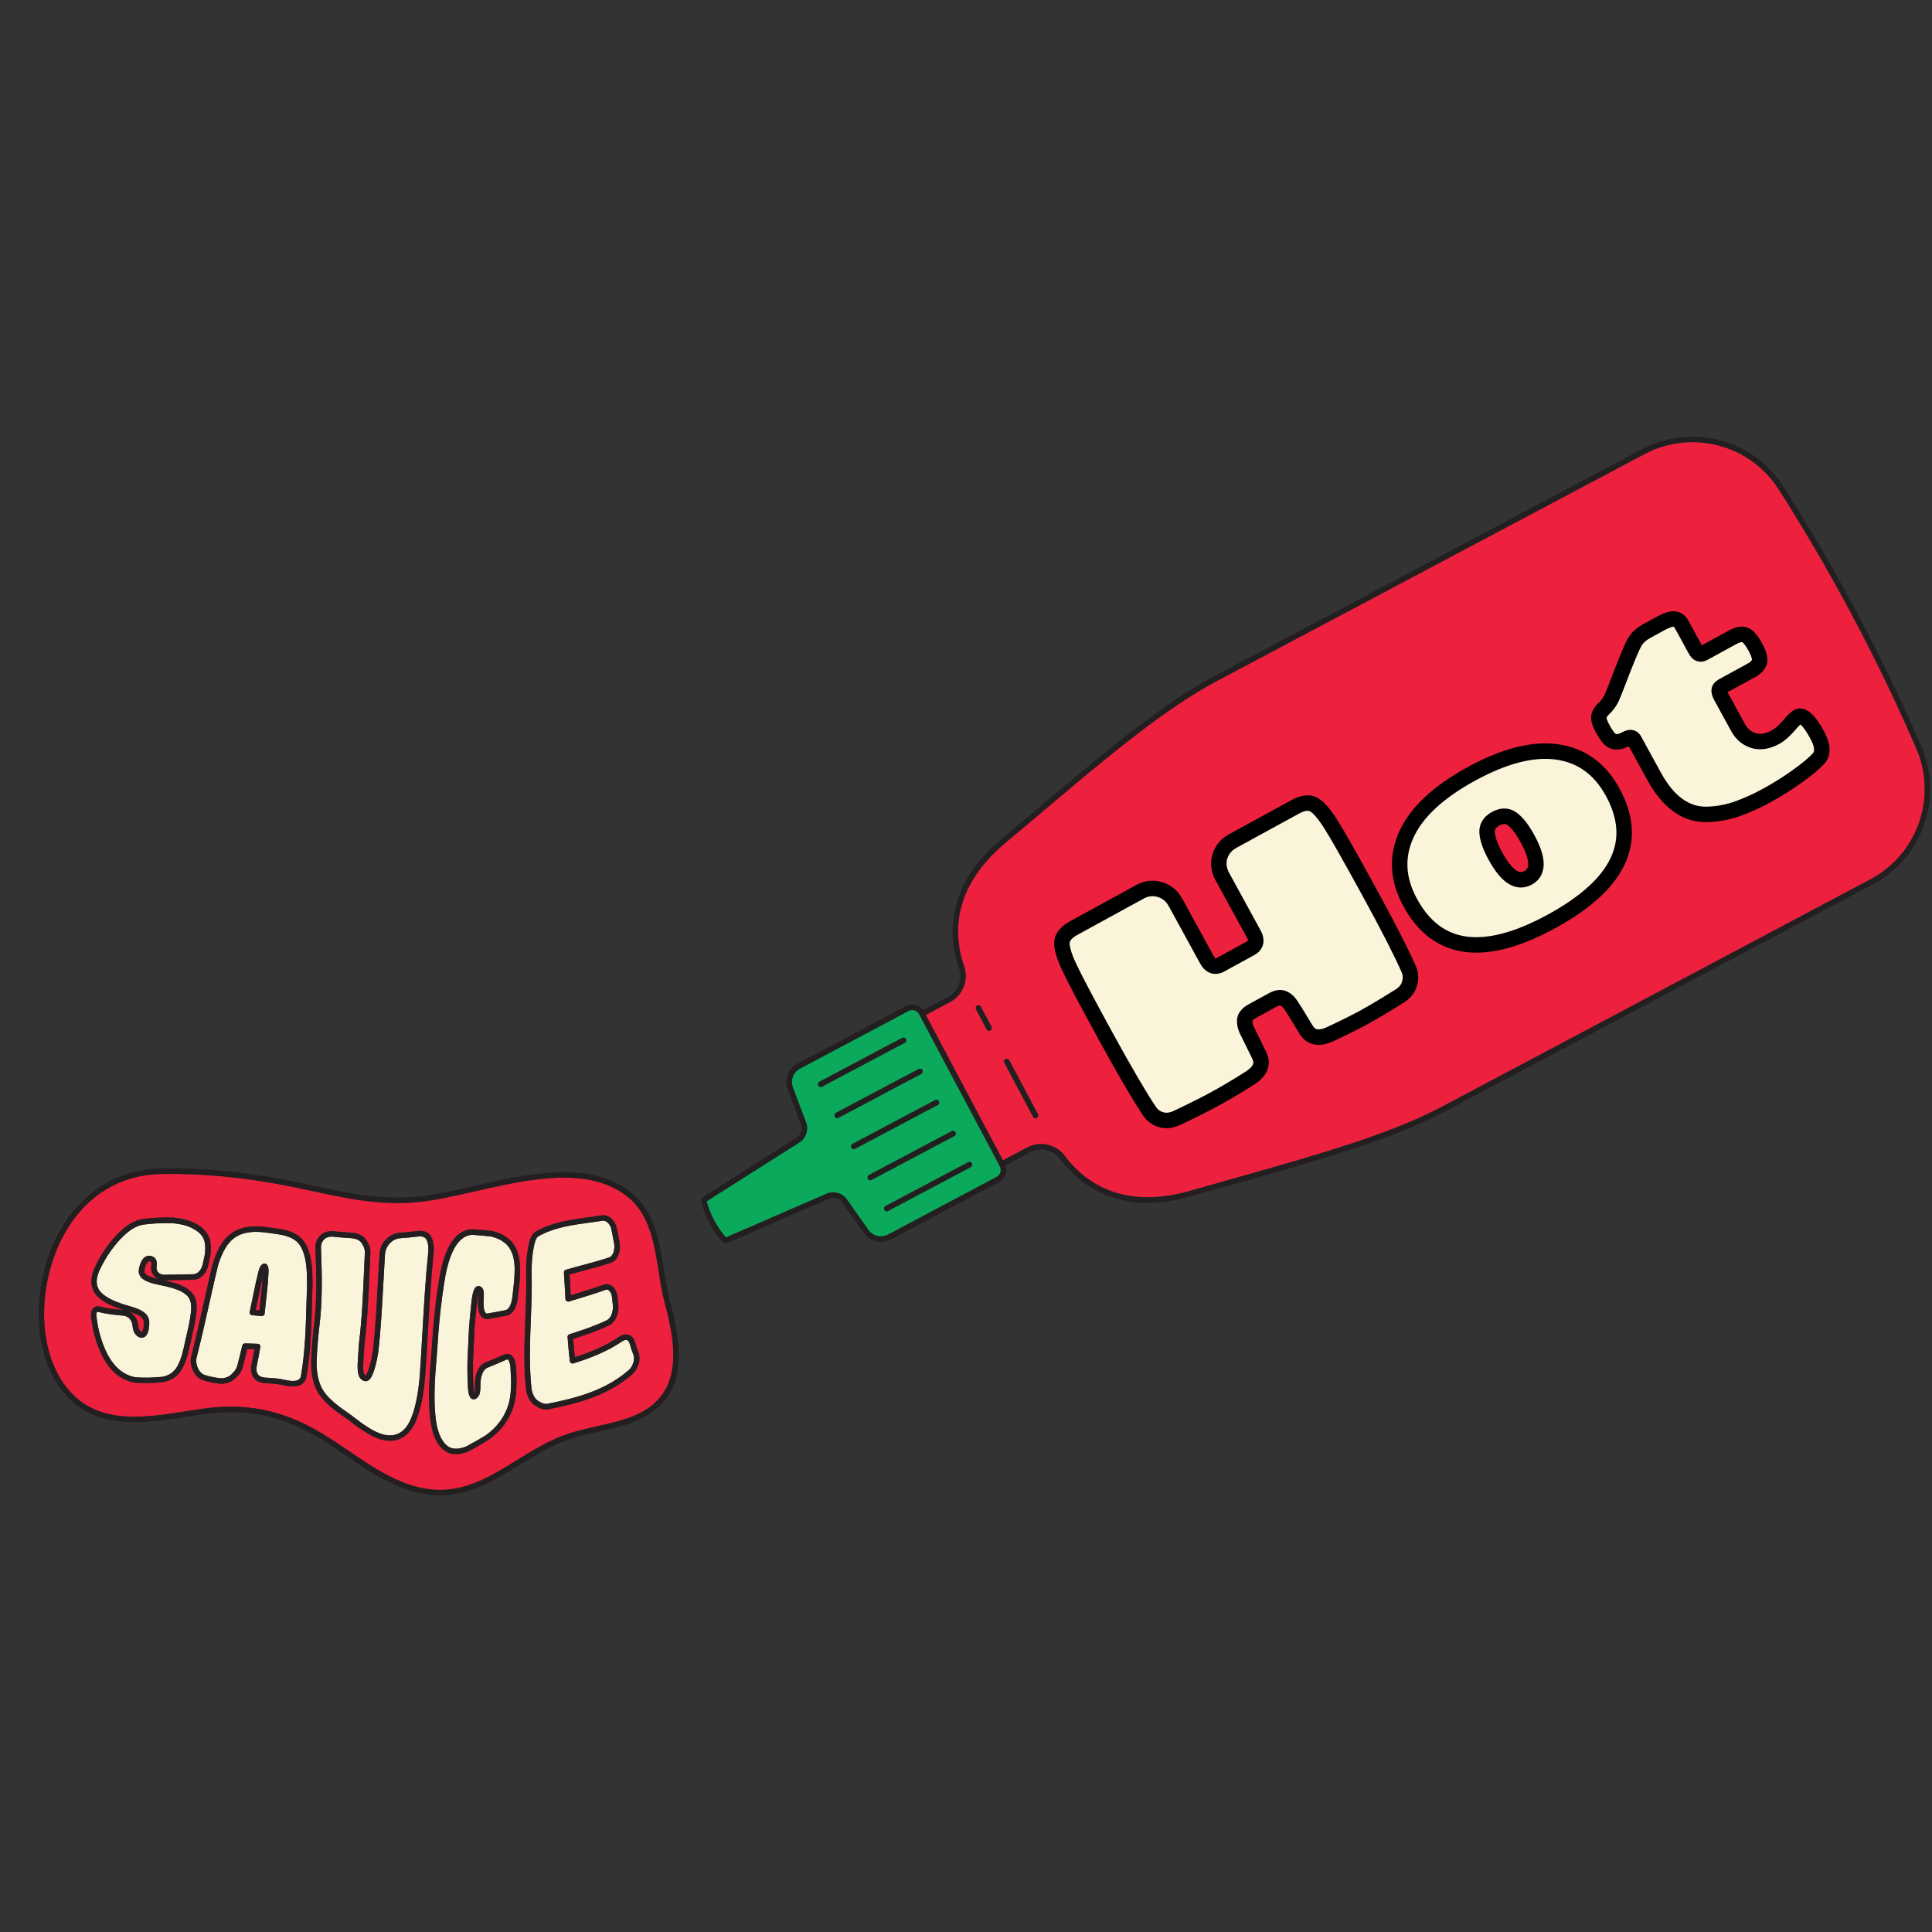 <svg width="500" height="500" viewBox="0 0 500 500" fill="none" xmlns="http://www.w3.org/2000/svg">
<rect x="0" y="0" width="500" height="500" fill="#333333" stroke="none"/>
<path d="M265.833 296.975L259.562 300.303L239.584 262.664L245.856 259.336C249.225 257.551 250.76 253.621 249.486 250.014C248.37 246.819 247.27 241.809 248.44 236.111C249.761 229.624 253.677 223.609 260.081 218.236C263.073 215.721 265.993 213.267 268.8 210.888C286.164 196.221 301.155 183.55 314.979 176.22L425.604 117.511C431.507 114.378 438.311 113.594 444.783 115.297C451.243 116.995 456.781 121.04 460.374 126.68L460.504 126.878C474.011 148.101 485.948 170.572 495.942 193.658C498.601 199.785 498.846 206.643 496.644 212.94C494.436 219.25 489.968 224.442 484.065 227.575L373.415 286.305C359.591 293.635 340.707 298.958 318.828 305.126C315.278 306.129 311.608 307.158 307.858 308.227C299.821 310.519 292.64 310.401 286.526 307.859C281.157 305.637 277.623 301.924 275.598 299.196C274.779 298.099 273.715 297.265 272.545 296.744C270.453 295.81 267.994 295.835 265.833 296.975ZM259.93 275.061L267.343 289.014C267.419 289.158 267.539 289.273 267.682 289.337C267.877 289.424 268.113 289.42 268.299 289.316C268.649 289.129 268.776 288.703 268.588 288.355L261.176 274.401C260.988 274.052 260.561 273.924 260.213 274.112C259.89 274.279 259.742 274.712 259.93 275.061ZM252.893 260.263C252.545 260.45 252.417 260.877 252.604 261.225L255.342 266.374C255.419 266.517 255.538 266.633 255.681 266.696C255.876 266.783 256.112 266.78 256.298 266.676C256.647 266.488 256.775 266.062 256.587 265.714L253.85 260.565C253.663 260.216 253.236 260.088 252.893 260.263ZM470.61 213.607C475.124 211.211 477.255 207.345 476.949 202.127C476.753 197.675 474.704 192.241 470.713 185.535C469.998 184.343 469.294 183.125 468.598 181.926C467.756 180.459 466.103 179.831 464.858 180.491L459.77 183.193C459.235 183.485 458.842 183.98 458.66 184.599C458.433 185.387 458.567 186.273 459.023 187.068C459.719 188.268 460.436 189.491 461.151 190.683C463.353 194.378 464.488 197.144 464.527 198.907C464.527 198.907 464.521 198.92 464.534 198.926L464.539 199.022C464.539 199.022 464.533 199.035 464.546 199.04C464.549 199.104 464.564 199.454 464.29 200.173C464.245 200.309 463.98 200.798 462.715 201.466C461.899 201.897 461.146 202.013 460.463 201.833C459.586 201.597 458.764 201.168 458.005 200.564C457.153 199.888 456.371 199.056 455.659 198.1C454.873 197.032 454.205 196.048 453.683 195.192C452.859 193.826 452.326 192.575 452.087 191.503C451.856 190.449 451.788 189.483 451.891 188.625C452.005 187.74 452.236 186.908 452.572 186.154C452.974 185.289 453.39 184.462 453.827 183.691L454.626 182.285C455.111 181.442 455.698 180.301 456.394 178.882C457.142 177.345 457.683 175.435 458.011 173.197C458.803 167.72 457.671 161.698 454.668 155.292C453.129 152.034 451.474 149.176 449.713 146.8C447.863 144.307 445.935 142.34 443.968 140.948C441.917 139.503 439.806 138.608 437.677 138.313C435.478 138.002 433.328 138.383 431.28 139.48C428.521 140.946 426.569 142.912 425.477 145.324C424.479 147.559 423.859 149.683 423.671 151.641C423.189 156.913 424.532 162.952 427.647 169.594C428.238 170.855 428.842 172.122 429.458 173.395C429.857 174.212 430.522 174.82 431.297 175.073C431.911 175.269 432.553 175.228 433.088 174.937L438.238 172.2C439.483 171.54 439.886 169.833 439.15 168.304C438.553 167.056 437.95 165.789 437.346 164.522C436.164 162 435.38 159.811 435.093 158.218C434.773 156.454 434.867 155.545 434.999 155.074C435.171 154.481 435.394 154.05 435.67 153.815C436.157 153.424 436.583 153.131 436.938 152.931C438.04 152.347 438.679 152.523 439.057 152.723C439.93 153.143 440.761 153.795 441.513 154.66C442.338 155.605 443.071 156.618 443.64 157.683C444.312 158.902 444.765 159.774 445.039 160.348C445.735 161.828 446.182 163.165 446.352 164.286C446.537 165.444 446.572 166.519 446.455 167.48C446.326 168.467 446.086 169.388 445.734 170.213C445.347 171.116 444.887 171.971 444.367 172.752C444.361 172.765 444.361 172.765 444.356 172.778L444.332 172.83L443.604 174.079C443.176 174.792 442.596 175.812 441.841 177.19C441.01 178.704 440.431 180.629 440.103 182.867C439.167 188.528 440.491 194.434 444.067 200.394C447.369 205.919 451.348 210.033 455.898 212.655C455.898 212.655 455.898 212.655 455.911 212.661C456.551 213.009 457.171 213.332 457.795 213.611C462.391 215.677 466.706 215.684 470.61 213.607ZM430.41 233.829C431.189 234.177 432.051 234.202 432.761 233.834L452.071 223.573C452.619 223.288 452.998 222.787 453.144 222.181C453.333 221.408 453.148 220.531 452.617 219.764C437.961 198.356 425.692 175.268 416.167 151.13C415.836 150.265 415.202 149.624 414.457 149.338C413.867 149.122 413.244 149.156 412.696 149.441L393.392 159.689C392.166 160.342 391.674 162.071 392.291 163.624C393.31 166.23 394.388 168.846 395.47 171.418C395.825 172.262 396.459 172.903 397.229 173.169C397.837 173.378 398.46 173.344 399.008 173.059L410.921 166.73C413.601 172.914 416.492 179.082 419.516 185.092L407.528 191.449C406.283 192.109 405.894 193.853 406.661 195.349C407.942 197.822 409.257 200.326 410.601 202.764C411.398 204.227 413.065 204.893 414.31 204.232L426.303 197.862C429.603 203.776 433.119 209.662 436.747 215.365L424.835 221.693C424.287 221.979 423.907 222.48 423.737 223.105C423.529 223.886 423.709 224.776 424.208 225.544C425.732 227.892 427.301 230.244 428.881 232.539C429.289 233.126 429.824 233.568 430.41 233.829ZM405.737 245.313C408.347 245.823 411.091 245.332 413.868 243.86C415.257 243.123 416.378 242.252 417.215 241.285C418.04 240.344 418.678 239.335 419.135 238.276C419.604 237.222 419.888 236.133 419.999 235.045C420.102 234.046 420.124 233.09 420.084 232.199C419.796 227.675 417.736 222.267 413.773 215.636C407.986 205.9 402.595 195.763 397.791 185.499C394.52 178.507 391.189 173.779 387.62 171.017C386.15 169.91 384.322 169.047 382.193 168.472C379.872 167.841 377.284 168.261 374.507 169.734C371.729 171.207 369.795 173.165 368.735 175.576C367.756 177.804 367.161 179.908 366.965 181.847C366.483 187.119 367.812 193.12 370.892 199.7C371.483 200.961 372.087 202.228 372.704 203.501C373.103 204.318 373.767 204.926 374.543 205.179C375.156 205.375 375.799 205.334 376.334 205.043L381.484 202.306C382.729 201.646 383.132 199.939 382.396 198.411C381.786 197.157 381.182 195.89 380.591 194.629C379.41 192.106 378.625 189.917 378.339 188.324C378.001 186.459 378.114 185.543 378.219 185.169C378.365 184.595 378.577 184.191 378.848 183.969C379.334 183.578 379.761 183.285 380.109 183.097C380.496 182.896 380.985 182.709 381.538 182.55C381.822 182.474 382.226 182.546 382.739 182.759L382.752 182.765C383.077 182.91 383.779 183.363 384.88 184.774C385.812 185.969 386.889 187.852 388.161 190.555C392.993 200.863 398.398 211.037 404.226 220.822C406.441 224.523 407.584 227.34 407.652 229.178C407.652 229.178 407.647 229.191 407.66 229.197L407.662 229.26C407.662 229.26 407.657 229.273 407.67 229.279C407.674 229.375 407.684 229.737 407.418 230.507C407.355 230.682 407.096 231.159 405.956 231.757C404.811 232.368 404.235 232.33 404.036 232.287C403.38 232.151 402.876 231.988 402.517 231.813C400.715 230.681 398.665 228.254 396.607 224.796C395.905 223.61 395.183 222.399 394.492 221.187C393.65 219.72 391.998 219.092 390.752 219.752L385.602 222.489C385.067 222.78 384.675 223.275 384.492 223.895C384.265 224.682 384.4 225.569 384.855 226.364C385.552 227.563 386.268 228.787 386.983 229.979C390.699 236.219 394.929 240.679 399.541 243.234C399.906 243.429 400.29 243.615 400.68 243.789C402.142 244.426 403.841 244.951 405.737 245.313ZM370.711 265.396C371.491 265.744 372.353 265.769 373.063 265.4L378.213 262.664C378.761 262.378 379.14 261.877 379.292 261.259C379.481 260.486 379.295 259.609 378.765 258.842C374.508 252.625 370.408 246.198 366.58 239.72C364.845 236.764 364.205 234.39 364.69 232.674C365.004 231.583 365.77 230.74 367.122 230.018L369.475 228.761C374.537 237.785 380.059 246.685 385.896 255.228C386.842 256.601 388.537 257.17 389.763 256.516L394.851 253.815C395.399 253.529 395.778 253.028 395.93 252.41C396.119 251.637 395.933 250.76 395.403 249.992C380.747 228.584 368.497 205.489 358.971 181.351C358.635 180.499 358.013 179.832 357.262 179.559C356.672 179.343 356.049 179.377 355.501 179.662L345.817 184.803C340.992 187.373 338.177 191.48 337.454 197.049C336.8 202.041 338.16 208.321 341.387 215.201C344.609 222.062 348.383 226.879 352.596 229.523C352.483 231.592 352.694 233.775 353.207 236.015C353.875 238.884 355.134 241.862 356.918 244.887C360.766 251.389 364.886 257.84 369.162 264.082C369.59 264.694 370.126 265.136 370.711 265.396ZM342.437 278.874C342.437 279.155 342.475 279.452 342.552 279.735C342.867 280.983 343.845 282.043 345.197 282.646C345.665 282.854 346.174 283.004 346.708 283.101C348.794 283.456 351.68 282.858 353.478 280.121C354.367 278.756 354.566 277.021 354.088 275.577L365.365 269.588C365.913 269.302 366.292 268.801 366.437 268.197C366.627 267.423 366.442 266.546 365.911 265.779C351.255 244.371 338.986 221.284 329.46 197.145C329.129 196.281 328.496 195.639 327.751 195.354C327.161 195.137 326.538 195.171 325.99 195.457L306.686 205.704C305.459 206.357 304.969 208.087 305.584 209.64C306.609 212.232 307.681 214.862 308.763 217.433C309.119 218.277 309.753 218.918 310.523 219.184C311.131 219.393 311.754 219.359 312.302 219.074L324.214 212.745C326.895 218.929 329.786 225.097 332.81 231.107L320.822 237.464C319.577 238.125 319.187 239.868 319.955 241.364C321.236 243.838 322.551 246.341 323.894 248.779C324.704 250.248 326.358 250.907 327.604 250.248L339.592 243.89C342.892 249.805 346.393 255.685 350.035 261.393L338.123 267.722C337.575 268.007 337.195 268.507 337.025 269.134C336.817 269.913 336.996 270.804 337.496 271.572C339.019 273.921 340.589 276.273 342.168 278.567C342.262 278.672 342.357 278.776 342.437 278.874ZM302.852 285.139C301.729 285.106 300.562 285.068 299.388 285.043C294.82 284.938 292.049 285.977 291.777 287.883C291.558 289.42 293.06 290.98 295.855 292.226C296.882 292.685 298.086 293.097 299.452 293.458C307.595 295.61 312.887 296.085 322.74 293.217C324.419 292.736 333.119 288.995 334.611 287.572C336.085 286.156 336.989 283.676 335.857 281.674C335.075 280.281 333.09 279.069 330.433 279.504C328.82 279.766 327.388 280.53 325.999 281.267C325.769 281.398 325.532 281.51 325.302 281.641C325.021 281.781 324.74 281.92 324.461 282.061C313.157 265.016 303.324 246.912 295.21 228.173L303.853 223.581C305.08 222.928 305.532 221.213 304.885 219.661C303.796 217.071 302.717 214.424 301.671 211.806C301.335 210.954 300.707 210.3 299.962 210.014C299.372 209.798 298.749 209.832 298.201 210.117L271.337 224.381C270.111 225.033 269.619 226.763 270.236 228.316C271.276 230.946 272.354 233.594 273.463 236.209C273.819 237.054 274.453 237.694 275.223 237.96C275.831 238.169 276.455 238.136 277.003 237.85L285.545 233.307C293.333 251.277 302.682 268.65 313.389 285.071C309.968 285.367 306.528 285.251 302.852 285.139Z" fill="#ED203D"/>
<path d="M357.476 218.03C356.522 217.792 356.203 217.633 356.164 217.616C355.067 216.862 353.288 214.977 351.045 210.189C350.01 207.966 349.296 206.073 348.924 204.566C348.605 203.255 348.507 202.183 348.617 201.375C348.709 200.714 348.949 200.213 349.326 199.821C349.87 199.268 350.604 198.739 351.483 198.273L353.774 197.051C356.526 203.391 359.494 209.734 362.62 215.898L360.266 217.155C358.348 218.17 357.604 218.056 357.476 218.03Z" fill="#ED203D"/>
<path d="M424.207 225.544C423.708 224.776 423.542 223.892 423.737 223.106C423.901 222.493 424.286 221.979 424.835 221.694L436.747 215.365C433.105 209.656 429.59 203.771 426.303 197.862L414.316 204.219C413.07 204.88 411.416 204.22 410.606 202.751C409.268 200.3 407.948 197.809 406.667 195.336C405.894 193.853 406.288 192.096 407.534 191.436L419.515 185.092C416.479 179.076 413.588 172.908 410.92 166.73L399.008 173.059C398.46 173.344 397.831 173.391 397.229 173.169C396.472 172.909 395.825 172.262 395.469 171.418C394.382 168.859 393.31 166.23 392.291 163.624C391.674 162.071 392.165 160.342 393.392 159.689L412.696 149.441C413.244 149.156 413.867 149.122 414.457 149.338C415.208 149.611 415.836 150.265 416.167 151.13C425.692 175.268 437.948 198.35 452.617 219.764C453.135 220.525 453.333 221.409 453.144 222.182C452.992 222.8 452.619 223.288 452.071 223.573L432.748 233.828C432.038 234.198 431.189 234.177 430.396 233.823C429.811 233.562 429.276 233.121 428.867 232.533C427.307 230.232 425.738 227.879 424.207 225.544ZM430.062 231.742C430.628 232.571 431.583 232.841 432.093 232.57L451.41 222.328C451.597 222.224 451.711 222.073 451.765 221.847C451.857 221.467 451.741 220.994 451.448 220.568C436.724 199.067 424.419 175.885 414.852 151.666C414.679 151.215 414.371 150.859 414.032 150.708C414.006 150.696 413.993 150.691 413.967 150.679C413.754 150.599 413.55 150.602 413.363 150.706L394.046 160.947C393.536 161.218 393.24 162.162 393.599 163.102C394.625 165.695 395.689 168.305 396.764 170.857C396.962 171.32 397.297 171.688 397.679 171.811C397.906 171.897 398.115 171.881 398.315 171.783L410.918 165.093C411.099 165.002 411.296 164.98 411.484 165.049C411.671 165.117 411.824 165.263 411.902 165.438C414.754 172.041 417.842 178.64 421.094 185.048C421.268 185.39 421.14 185.817 420.792 186.004L408.188 192.695C407.64 192.98 407.514 193.89 407.925 194.681C409.193 197.149 410.514 199.64 411.844 202.073C412.261 202.851 413.094 203.254 413.63 202.963L426.233 196.272C426.576 196.098 427.008 196.212 427.182 196.555C430.691 202.875 434.448 209.164 438.341 215.25C438.451 215.424 438.485 215.626 438.43 215.82C438.375 216.013 438.255 216.178 438.074 216.269L425.47 222.959C425.284 223.063 425.145 223.235 425.085 223.473C424.988 223.866 425.085 224.346 425.365 224.767C426.927 227.101 428.483 229.447 430.062 231.742Z" fill="#231F20"/>
<path d="M399.52 243.21C394.909 240.654 390.679 236.195 386.963 229.955C386.241 228.744 385.532 227.539 384.835 226.34C384.374 225.557 384.245 224.658 384.472 223.871C384.655 223.251 385.047 222.756 385.582 222.465L390.732 219.728C391.977 219.067 393.617 219.69 394.472 221.162C395.176 222.38 395.885 223.585 396.587 224.771C398.645 228.23 400.695 230.657 402.497 231.788C402.855 231.964 403.36 232.126 404.016 232.263C404.215 232.305 404.79 232.344 405.936 231.733C407.076 231.134 407.335 230.658 407.398 230.483C407.663 229.713 407.654 229.35 407.65 229.255C407.65 229.255 407.655 229.242 407.642 229.236L407.639 229.172C407.639 229.172 407.645 229.159 407.632 229.154C407.564 227.315 406.415 224.511 404.206 220.798C398.378 211.012 392.972 200.838 388.141 190.531C386.869 187.828 385.797 185.932 384.86 184.749C383.759 183.339 383.057 182.885 382.732 182.74L382.719 182.734C382.225 182.514 381.802 182.45 381.518 182.526C380.964 182.684 380.475 182.871 380.089 183.073C379.741 183.26 379.314 183.553 378.828 183.944C378.557 184.166 378.345 184.571 378.198 185.144C378.107 185.524 377.982 186.435 378.318 188.3C378.612 189.911 379.39 192.082 380.571 194.604C381.162 195.865 381.766 197.132 382.375 198.386C383.112 199.915 382.709 201.621 381.463 202.281L376.313 205.018C375.778 205.31 375.137 205.35 374.522 205.154C373.747 204.902 373.083 204.294 372.683 203.477C372.075 202.223 371.464 200.937 370.872 199.676C367.791 193.095 366.464 187.094 366.945 181.823C367.14 179.883 367.728 177.761 368.714 175.551C369.774 173.141 371.721 171.188 374.486 169.709C377.263 168.236 379.857 167.803 382.173 168.447C384.314 169.028 386.13 169.885 387.6 170.993C391.169 173.754 394.494 178.495 397.77 185.475C402.595 195.764 407.986 205.9 413.786 215.642C417.736 222.267 419.803 227.694 420.097 232.205C420.137 233.096 420.115 234.052 420.012 235.051C419.901 236.139 419.617 237.228 419.148 238.281C418.697 239.327 418.04 240.344 417.228 241.291C416.391 242.258 415.257 243.123 413.881 243.866C411.104 245.338 408.373 245.834 405.75 245.319C403.854 244.956 402.155 244.432 400.673 243.771C400.27 243.591 399.899 243.41 399.52 243.21ZM406.014 243.925C408.295 244.365 410.723 243.921 413.195 242.609C414.421 241.955 415.414 241.198 416.129 240.364C416.858 239.536 417.424 238.65 417.823 237.722C418.235 236.799 418.48 235.864 418.579 234.91C418.678 233.988 418.703 233.095 418.655 232.294C418.383 228.012 416.389 222.804 412.557 216.372C406.729 206.586 401.323 196.412 396.492 186.105C393.313 179.325 390.13 174.756 386.745 172.139C386.021 171.598 385.19 171.118 384.267 170.706C383.513 170.37 382.678 170.075 381.801 169.84C379.84 169.308 377.614 169.686 375.16 170.992C372.688 172.305 370.948 174.038 370.022 176.15C369.106 178.236 368.544 180.197 368.367 181.989C367.912 186.992 369.191 192.753 372.173 199.103C372.756 200.345 373.367 201.631 373.977 202.885C374.208 203.346 374.579 203.699 374.974 203.828C375.149 203.891 375.399 203.924 375.648 203.786L380.797 201.049C381.346 200.764 381.483 199.827 381.091 199.029C380.481 197.775 379.883 196.495 379.279 195.228C378.022 192.563 377.228 190.323 376.922 188.565C376.634 186.94 376.596 185.661 376.826 184.797C377.061 183.92 377.428 183.273 377.938 182.862C378.499 182.41 378.999 182.057 379.429 181.828C379.902 181.571 380.485 181.348 381.133 181.154C381.743 180.974 382.48 181.069 383.286 181.429C384.066 181.777 384.981 182.59 385.974 183.859C386.979 185.134 388.105 187.117 389.427 189.92C394.25 200.177 399.622 210.32 405.428 220.05C407.794 224.004 408.97 226.96 409.056 229.072L409.065 229.123C409.092 229.446 409.053 230.021 408.743 230.927C408.489 231.671 407.779 232.352 406.602 232.965C405.456 233.576 404.485 233.797 403.719 233.627C402.934 233.464 402.3 233.243 401.831 233.003C401.818 232.997 401.792 232.985 401.779 232.979C399.735 231.725 397.578 229.188 395.356 225.469C394.654 224.283 393.937 223.059 393.228 221.854C392.779 221.078 391.946 220.675 391.392 220.973L386.242 223.71C385.999 223.835 385.889 224.082 385.833 224.244C385.716 224.644 385.802 225.15 386.052 225.604C386.748 226.804 387.457 228.009 388.167 229.214C391.759 235.243 395.802 239.525 400.192 241.951C401.798 242.823 403.751 243.476 406.014 243.925Z" fill="#231F20"/>
<path d="M353.24 236.045C352.721 233.818 352.511 231.636 352.629 229.553C348.403 226.904 344.629 222.087 341.421 215.232C338.193 208.352 336.834 202.072 337.487 197.079C338.205 191.523 341.012 187.398 345.851 184.834L355.533 179.693C356.082 179.407 356.705 179.374 357.294 179.59C358.045 179.863 358.673 180.517 359.005 181.382C368.516 205.514 380.78 228.615 395.436 250.023C395.953 250.784 396.152 251.667 395.962 252.44C395.811 253.059 395.432 253.559 394.884 253.845L389.796 256.548C388.57 257.2 386.856 256.639 385.929 255.258C380.092 246.715 374.551 237.822 369.508 228.792L367.142 230.043C365.797 230.752 365.025 231.608 364.71 232.698C364.225 234.415 364.87 236.776 366.6 239.745C370.429 246.223 374.541 252.656 378.785 258.867C379.302 259.628 379.5 260.512 379.311 261.285C379.16 261.903 378.781 262.404 378.232 262.689L373.083 265.426C372.373 265.795 371.524 265.775 370.731 265.421C370.147 265.16 369.611 264.718 369.203 264.132C364.939 257.896 360.805 251.439 356.958 244.935C355.153 241.886 353.913 238.902 353.24 236.045ZM372.395 264.138L377.545 261.4C377.731 261.297 377.846 261.144 377.899 260.919C377.991 260.539 377.875 260.066 377.582 259.639C373.306 253.399 369.192 246.934 365.337 240.444C363.361 237.084 362.695 234.418 363.303 232.289C363.728 230.811 364.742 229.658 366.436 228.761L369.418 227.177C369.624 227.066 369.854 227.075 370.035 227.156C370.165 227.214 370.291 227.317 370.367 227.461C375.494 236.652 381.112 245.721 387.064 254.425C387.63 255.253 388.585 255.524 389.096 255.253L394.183 252.55C394.37 252.446 394.484 252.295 394.538 252.07C394.629 251.689 394.513 251.217 394.22 250.79C379.51 229.295 367.191 206.108 357.65 181.868C357.456 181.392 357.134 181.031 356.772 180.9C356.558 180.82 356.354 180.823 356.167 180.927L346.485 186.068C342.089 188.409 339.526 192.16 338.864 197.242C338.25 201.971 339.565 207.967 342.681 214.609C345.76 221.158 349.468 225.914 353.424 228.365C353.463 228.382 353.497 228.413 353.549 228.436C353.601 228.459 353.653 228.483 353.699 228.519C353.947 228.661 354.08 228.922 354.067 229.197C353.908 231.262 354.087 233.446 354.608 235.704C355.244 238.436 356.44 241.275 358.154 244.176C361.982 250.653 366.094 257.086 370.338 263.297C370.922 264.119 371.884 264.409 372.395 264.138Z" fill="#231F20"/>
<path d="M360.934 218.42C359.277 219.302 358.005 219.638 357.136 219.421C356.363 219.232 355.909 219.061 355.649 218.945C355.518 218.887 355.433 218.834 355.368 218.805C353.549 217.572 351.659 214.89 349.74 210.807C348.663 208.503 347.913 206.516 347.519 204.921C347.153 203.434 347.041 202.183 347.188 201.189C347.324 200.221 347.686 199.447 348.301 198.834C348.955 198.174 349.789 197.564 350.804 197.035L353.792 195.438C353.973 195.347 354.17 195.326 354.358 195.394C354.545 195.462 354.699 195.609 354.776 195.784C357.694 202.556 360.865 209.317 364.206 215.873C364.38 216.216 364.252 216.642 363.903 216.83L360.934 218.42ZM353.774 197.051L351.483 198.273C350.604 198.739 349.876 199.255 349.326 199.821C348.936 200.208 348.709 200.715 348.617 201.375C348.507 202.183 348.605 203.255 348.923 204.567C349.296 206.073 350.01 207.966 351.045 210.189C353.281 214.959 355.067 216.862 356.164 217.616C356.216 217.64 356.522 217.792 357.476 218.03C357.604 218.056 358.348 218.17 360.266 217.155L362.62 215.899C359.506 209.74 356.533 203.41 353.774 197.051Z" fill="#231F20"/>
<path d="M182.869 310.884L206.824 295.698C208.586 294.614 209.332 292.42 208.59 290.484L205.184 281.452C204.484 279.596 205.271 277.485 207.026 276.554L235.136 261.631C235.609 261.374 236.161 261.325 236.679 261.493C237.047 261.61 237.375 261.818 237.63 262.12C237.723 262.224 237.805 262.354 237.876 262.479L238 262.721L238.328 263.35L258.304 300.99L258.632 301.619L258.757 301.862C258.827 301.987 258.884 302.137 258.921 302.263C259.165 303.151 258.774 304.129 257.928 304.594L229.819 319.517C228.062 320.448 225.88 319.926 224.719 318.301L219.152 310.41C217.956 308.722 215.718 308.114 213.844 308.961L187.845 320.274L187.811 320.244C185.475 317.55 183.766 314.324 182.869 310.884ZM211.758 280.939C211.834 281.083 211.954 281.198 212.096 281.262C212.291 281.35 212.527 281.346 212.713 281.242L230.71 271.689L231.968 271.034L234.154 269.874C234.502 269.687 234.63 269.26 234.443 268.912C234.255 268.563 233.829 268.435 233.481 268.623L231.296 269.783L230.037 270.438L212.041 279.991C211.71 280.171 211.583 280.597 211.758 280.939ZM228.843 313.112C228.919 313.254 229.039 313.371 229.182 313.435C229.377 313.522 229.613 313.517 229.799 313.414L247.795 303.861L249.054 303.206L251.239 302.046C251.589 301.858 251.716 301.433 251.528 301.084C251.341 300.736 250.915 300.607 250.566 300.795L248.381 301.955L247.123 302.61L229.126 312.163C228.784 312.337 228.655 312.763 228.843 313.112ZM224.576 305.067C224.653 305.21 224.772 305.326 224.915 305.39C225.11 305.477 225.346 305.472 225.532 305.37L243.529 295.816L244.787 295.162L246.973 294.001C247.321 293.814 247.449 293.388 247.262 293.04C247.074 292.691 246.648 292.563 246.3 292.75L244.114 293.911L242.856 294.565L224.86 304.117C224.516 304.293 224.389 304.719 224.576 305.067ZM220.31 297.023C220.386 297.165 220.506 297.281 220.649 297.346C220.844 297.431 221.08 297.428 221.266 297.324L239.262 287.772L240.521 287.117L242.706 285.957C243.055 285.769 243.183 285.343 242.995 284.995C242.808 284.645 242.382 284.518 242.033 284.706L239.847 285.866L238.588 286.519L220.593 296.073C220.249 296.247 220.122 296.674 220.31 297.023ZM216.037 288.99C216.114 289.134 216.233 289.249 216.376 289.313C216.571 289.4 216.807 289.397 216.993 289.293L234.99 279.739L236.248 279.085L238.433 277.924C238.782 277.738 238.91 277.311 238.723 276.963C238.535 276.614 238.109 276.486 237.761 276.673L235.574 277.834L234.316 278.488L216.321 288.041C215.983 288.202 215.85 288.642 216.037 288.99Z" fill="#0BA95B"/>
<path d="M182.114 309.674L206.075 294.475C207.261 293.741 207.757 292.28 207.266 290.969L203.861 281.937C202.901 279.405 203.987 276.553 206.378 275.282L234.487 260.359C235.303 259.928 236.23 259.842 237.108 260.11C237.85 260.332 238.47 260.796 238.911 261.413L245.201 258.078C247.94 256.619 249.195 253.423 248.155 250.48C246.975 247.117 245.824 241.834 247.057 235.822C248.446 229.007 252.523 222.736 259.179 217.148C262.171 214.633 265.078 212.173 267.898 209.8C285.33 195.085 300.376 182.361 314.324 174.962L424.931 116.26C431.158 112.959 438.323 112.135 445.131 113.925C451.939 115.715 457.766 119.983 461.552 125.927L461.682 126.126C475.236 147.417 487.189 169.957 497.231 193.111C500.025 199.563 500.292 206.79 497.966 213.436C495.639 220.083 490.935 225.559 484.708 228.86L374.096 287.574C360.141 294.987 341.175 300.32 319.226 306.504C315.677 307.507 312.007 308.536 308.256 309.605C299.897 311.986 292.417 311.845 285.996 309.183C285.788 309.09 285.575 309.01 285.381 308.923C280.063 306.551 276.521 302.82 274.476 300.068C272.614 297.569 269.279 296.798 266.52 298.265L260.23 301.599C260.843 303.198 260.177 305.037 258.627 305.857L230.519 320.78C228.126 322.051 225.158 321.334 223.601 319.128L218.035 311.236C217.233 310.099 215.73 309.693 214.462 310.265L188.462 321.578C188.088 321.754 187.654 321.748 187.303 321.592C187.121 321.509 186.957 321.39 186.809 321.231L186.783 321.187C184.294 318.347 182.479 314.902 181.522 311.249C181.328 310.634 181.581 309.997 182.114 309.674ZM187.863 320.267L213.863 308.953C215.75 308.112 217.976 308.715 219.171 310.402L224.737 318.295C225.885 319.913 228.082 320.441 229.837 319.509L257.947 304.587C258.8 304.141 259.19 303.161 258.941 302.255C258.909 302.116 258.845 301.979 258.776 301.855L258.65 301.611L258.323 300.982L238.346 263.344L238.019 262.715L237.894 262.471C237.825 262.347 237.742 262.216 237.648 262.112C237.406 261.817 237.078 261.609 236.697 261.485C236.174 261.329 235.635 261.385 235.154 261.623L207.046 276.546C205.29 277.478 204.49 279.583 205.203 281.445L208.608 290.477C209.336 292.407 208.592 294.6 206.842 295.69L182.888 310.877C183.784 314.316 185.501 317.56 187.849 320.229L187.863 320.267ZM286.525 307.859C292.639 310.401 299.821 310.519 307.858 308.227C311.608 307.158 315.284 306.117 318.828 305.126C340.707 298.958 359.604 293.641 373.415 286.305L484.046 227.583C489.949 224.449 494.417 219.257 496.625 212.947C498.833 206.638 498.583 199.793 495.923 193.665C485.916 170.574 473.992 148.109 460.485 126.885L460.355 126.687C456.762 121.047 451.237 117.008 444.764 115.305C438.305 113.607 431.488 114.385 425.585 117.518L314.979 176.22C301.154 183.55 286.163 196.221 268.8 210.888C265.979 213.262 263.067 215.735 260.08 218.236C253.677 223.609 249.76 229.624 248.44 236.111C247.283 241.815 248.37 246.819 249.486 250.014C250.754 253.634 249.224 257.551 245.856 259.337L239.584 262.664L259.561 300.304L265.833 296.975C267.994 295.835 270.445 295.792 272.538 296.725C273.708 297.247 274.771 298.08 275.59 299.178C277.623 301.924 281.15 305.617 286.525 307.859Z" fill="#231F20"/>
<path d="M230.69 270.09L231.32 269.763L233.505 268.603C233.853 268.416 234.28 268.543 234.468 268.892C234.654 269.241 234.527 269.667 234.179 269.854L231.992 271.014L230.734 271.668L212.737 281.221C212.533 281.332 212.303 281.324 212.12 281.242C211.978 281.179 211.852 281.076 211.782 280.92C211.594 280.57 211.722 280.144 212.071 279.957L230.067 270.405L230.69 270.09Z" fill="#231F20"/>
<path d="M234.328 278.463L235.587 277.808L237.772 276.648C238.122 276.46 238.548 276.589 238.735 276.937C238.923 277.285 238.794 277.711 238.446 277.899L236.259 279.059L235.001 279.714L217.006 289.266C216.8 289.377 216.57 289.369 216.387 289.288C216.245 289.224 216.119 289.121 216.049 288.965C215.861 288.616 215.989 288.189 216.338 288.003L234.328 278.463Z" fill="#231F20"/>
<path d="M238.595 286.507L239.853 285.853L242.04 284.692C242.388 284.505 242.814 284.633 243.002 284.982C243.189 285.33 243.061 285.756 242.712 285.943L240.527 287.104L239.269 287.758L221.272 297.312C221.067 297.422 220.837 297.413 220.655 297.332C220.511 297.268 220.387 297.165 220.315 297.009C220.128 296.661 220.256 296.235 220.604 296.047L238.595 286.507Z" fill="#231F20"/>
<path d="M242.874 294.558L244.133 293.903L246.318 292.743C246.667 292.555 247.093 292.684 247.281 293.032C247.469 293.38 247.34 293.806 246.992 293.994L244.805 295.154L243.547 295.809L225.552 305.362C225.346 305.472 225.116 305.464 224.934 305.383C224.79 305.318 224.666 305.216 224.594 305.06C224.407 304.711 224.535 304.285 224.884 304.098L242.874 294.558Z" fill="#231F20"/>
<path d="M247.147 302.589L248.405 301.934L250.59 300.774C250.94 300.588 251.366 300.715 251.553 301.063C251.74 301.412 251.613 301.839 251.264 302.025L249.078 303.185L247.819 303.84L229.824 313.393C229.618 313.505 229.388 313.495 229.206 313.414C229.063 313.35 228.937 313.247 228.867 313.091C228.679 312.742 228.808 312.317 229.156 312.129L247.147 302.589Z" fill="#231F20"/>
<path d="M261.193 274.394L268.607 288.347C268.795 288.696 268.666 289.122 268.318 289.309C268.112 289.421 267.882 289.411 267.701 289.33C267.558 289.266 267.432 289.163 267.362 289.007L259.948 275.054C259.761 274.706 259.889 274.279 260.237 274.091C260.58 273.917 261.006 274.045 261.193 274.394Z" fill="#231F20"/>
<path d="M256.285 266.67C256.079 266.781 255.851 266.773 255.668 266.691C255.525 266.627 255.399 266.524 255.329 266.368L252.592 261.219C252.405 260.871 252.532 260.445 252.88 260.257C253.23 260.07 253.656 260.198 253.843 260.546L256.58 265.696C256.775 266.062 256.629 266.495 256.285 266.67Z" fill="#231F20"/>
<path d="M66.175 339.03C66.516 339.053 66.827 339.087 67.14 339.107C67.279 337.833 67.407 336.543 67.547 335.268C67.656 334.263 67.765 333.257 67.859 332.236L67.875 331.994C67.905 331.54 67.949 331.087 67.979 330.632C67.842 331.193 67.706 331.755 67.587 332.26C67.419 333.092 67.236 333.922 67.067 334.766C66.775 336.173 66.482 337.609 66.175 339.03Z" fill="#ED203D"/>
<path d="M35.749 342.921C35.799 343.466 35.937 344.189 36.354 344.587C36.501 344.725 36.627 344.776 36.699 344.766C36.713 344.767 36.727 344.768 36.743 344.74C37.071 344.305 37.242 343.446 37.238 342.191C37.238 341.748 37.013 341.263 36.649 340.94C35.907 340.278 34.709 339.843 33.519 339.494C34.762 340.117 35.607 341.385 35.749 342.921Z" fill="#ED203D"/>
<path d="M39.126 326.595C39.099 326.579 39.086 326.563 39.058 326.547C38.95 326.469 38.824 326.418 38.697 326.409C38.554 326.401 38.409 326.448 38.288 326.555C37.862 326.954 37.488 327.871 37.367 328.847C37.316 329.201 37.464 329.553 37.763 329.786C38.535 330.421 39.824 330.763 41.091 331.031C40.605 330.828 40.182 330.529 39.836 330.136C39.28 329.486 39.037 328.628 39.138 327.722C39.233 326.93 39.152 326.654 39.126 326.595Z" fill="#ED203D"/>
<path d="M171.99 336.994C171.336 334.582 170.922 331.959 170.49 329.178C169.337 321.928 168.157 314.433 162.647 309.894C152.548 301.575 136.749 305.165 122.818 308.336C117.272 309.599 112.045 310.785 107.498 311.159C99.781 311.81 92.637 310.673 86.075 309.346C84.286 308.987 82.471 308.597 80.7 308.211C78.378 307.717 75.972 307.189 73.563 306.733C62.602 304.619 51.896 303.634 41.725 303.827C33.513 303.976 26.31 307.242 20.922 313.282C16.013 318.781 12.741 326.499 11.715 335.004C10.468 345.35 13.052 354.948 18.613 360.675C22.076 364.225 26.543 366.156 32.295 366.56C32.351 366.563 32.408 366.567 32.465 366.571C37.551 366.903 42.927 366.056 48.117 365.24C49.658 364.998 51.101 364.763 52.554 364.573C56.123 364.078 59.485 363.941 62.724 364.153C65.21 364.315 67.611 364.686 69.942 365.266C75.122 366.545 80.136 368.842 85.734 372.474C87.143 373.392 88.605 374.387 90.012 375.334C97.947 380.744 106.171 386.345 115.841 385.493C122.384 384.922 127.944 381.49 133.83 377.852C137.77 375.414 141.856 372.898 146.253 371.332C148.912 370.378 151.793 369.724 154.572 369.107C161.017 367.645 167.098 366.273 170.918 361.501C175.965 355.212 174.413 345.995 171.99 336.994ZM49.267 347.598C48.812 349.765 48.338 352.016 47.249 354.042C46.193 356.028 44.588 357.221 42.318 357.685C42.289 357.684 42.275 357.697 42.246 357.695C39.776 357.948 37.518 358 35.387 357.861C35.26 357.852 35.117 357.844 34.99 357.835C34.976 357.834 34.947 357.832 34.934 357.832C32.914 357.515 31.035 356.578 29.49 355.108C28.12 353.806 26.988 352.149 26.013 350.017C25.177 348.179 24.526 346.139 24.023 343.796C24.024 343.782 24.024 343.782 24.025 343.768C23.837 342.714 23.673 341.719 23.551 340.755C23.552 340.741 23.552 340.741 23.553 340.727C23.505 340.154 23.517 339.099 24.213 338.488C24.5 338.235 25.016 337.97 25.833 338.137C25.848 338.138 25.848 338.138 25.862 338.139C27.867 338.669 29.951 338.876 32.093 339.059C31.8 338.968 31.506 338.879 31.226 338.789C28.924 337.997 26.577 337.015 24.953 335.227C23.875 334.044 23.41 332.216 23.737 330.469C24.065 328.721 24.973 327.069 25.701 325.746C26.945 323.503 28.542 321.339 30.317 319.486C31.756 317.997 34.001 315.946 36.912 315.495C39.216 315.174 41.649 315.048 44.599 315.098C44.614 315.099 44.627 315.099 44.656 315.102C46.287 315.251 48.407 315.546 50.285 316.497C51.888 317.3 53.037 318.287 53.718 319.431C54.63 320.973 54.622 322.841 54.486 324.487C54.484 324.516 54.483 324.53 54.481 324.558C54.282 325.644 54.055 326.713 53.834 327.697C53.833 327.711 53.833 327.726 53.816 327.754C53.215 329.754 51.934 331.011 50.296 331.19C50.283 331.188 50.254 331.186 50.239 331.199C47.693 331.29 45.095 331.32 42.597 331.343L42.483 331.349C42.468 331.349 42.454 331.348 42.454 331.348C42.764 331.411 43.045 331.472 43.325 331.548L43.354 331.549C45.585 332.122 48.377 332.833 49.911 334.902C51.289 336.745 50.889 339.373 50.594 341.279C50.375 342.663 50.054 344.083 49.736 345.46C49.59 346.15 49.414 346.894 49.267 347.598ZM79.264 356.417C79.149 357.522 78.12 358.424 77.177 358.663C75.93 358.981 74.502 358.774 73.52 358.538C71.96 358.165 70.37 358.047 69.033 357.989C67.863 357.997 66.347 357.614 65.63 356.568C64.927 355.538 64.864 354.75 65.004 353.489C65.006 353.46 65.007 353.447 65.008 353.418C65.298 352.039 65.56 350.644 65.828 349.178C65.202 349.152 64.574 349.138 63.947 349.126C63.572 350.728 63.17 352.3 62.788 353.787C62.441 355.162 61.553 356.103 60.733 356.848C59.747 357.74 58.319 358.202 56.913 358.111C56.899 358.11 56.87 358.107 56.857 358.106C55.256 357.931 53.891 357.642 52.534 357.211C51.334 356.819 50.331 355.798 49.78 354.393C49.304 353.177 49.209 351.988 49.494 350.922C50.663 346.334 51.727 341.61 52.738 337.054C53.462 333.821 54.209 330.475 54.994 327.189C54.996 327.174 54.997 327.16 55.011 327.146C55.985 324.03 57.408 320.584 60.508 318.775C63.356 317.106 66.612 317.277 69.13 317.612C70.019 317.742 70.925 317.858 71.859 317.975C74.29 318.32 77.295 319.058 78.905 321.702C80.774 324.763 80.821 328.859 80.862 332.158C80.861 332.172 80.861 332.185 80.86 332.2C80.792 333.893 80.751 335.617 80.699 337.281C80.573 343.579 80.391 350.086 79.264 356.417ZM112.238 324.221L112.236 324.234C111.521 331.249 111.11 338.425 110.714 345.361C110.508 348.956 110.294 352.665 110.043 356.314L110.041 356.329C109.716 359.788 109.211 363.793 107.809 367.367C106.542 370.593 104.479 372.485 101.832 372.825C101.341 372.892 100.871 372.904 100.401 372.874C97.688 372.697 95.14 371.09 92.753 369.422C92.738 369.421 92.74 369.407 92.725 369.407C90.756 367.88 89.121 366.689 87.578 365.646C87.563 365.646 87.564 365.632 87.55 365.63C85.156 363.848 82.792 361.811 81.645 359.068C80.782 356.987 80.429 354.525 80.567 351.538C80.672 349.062 80.884 346.466 81.2 343.591C82.088 336.759 81.917 329.773 81.659 323.223C81.557 321.961 81.978 320.747 82.778 319.872C83.651 318.931 85.022 318.479 86.45 318.685C87.768 318.815 89.229 318.938 91.035 319.042C92.668 319.149 94.022 319.822 94.753 320.868C95.599 322.107 95.951 323.271 95.854 324.534C95.793 325.9 95.733 327.265 95.672 328.631C95.405 334.904 95.126 341.376 94.354 347.73C94.236 349.307 94.129 350.74 94.054 352.104L94.046 352.218C93.987 353.355 93.917 354.648 94.201 355.538C94.298 355.8 94.501 355.971 94.61 356.035C95.034 355.678 95.415 354.418 95.612 353.804L95.615 353.775C96.029 352.433 96.297 350.967 96.529 349.585C97.186 343.679 97.509 337.637 97.819 331.795C97.942 329.463 98.072 327.061 98.226 324.689C98.29 323.282 98.849 321.934 99.771 320.91C100.786 319.778 102.186 319.099 103.602 319.05C105.135 318.949 106.643 318.805 108.082 318.6C109.306 318.437 110.882 318.754 111.606 320.128C112.33 321.502 112.333 322.971 112.238 324.221ZM133 363.69C132.482 365.496 131.645 367.183 130.533 368.693C129.375 370.258 127.959 371.621 126.333 372.727C126.317 372.74 126.317 372.74 126.303 372.753C124.519 373.835 122.86 374.782 121.234 375.661C121.204 375.673 121.189 375.686 121.16 375.698C119.857 376.212 118.674 376.42 117.622 376.351C116.358 376.269 115.277 375.771 114.381 374.87C112.172 372.63 111.582 369.225 111.322 366.868C110.977 363.637 110.949 360.125 111.253 355.481C111.598 351.296 111.846 347.916 112.049 344.806C112.049 344.806 112.049 344.806 112.05 344.791C112.383 340.563 112.852 336.429 113.454 332.473C113.949 329.253 114.619 325.545 116.337 322.391C117.842 319.651 119.907 318.188 122.319 318.16C122.334 318.16 122.362 318.163 122.376 318.164C123.797 318.256 125.286 318.396 127.228 318.58C127.256 318.581 127.285 318.584 127.326 318.601C129.111 319.017 130.453 319.661 131.686 320.668C132.85 321.629 133.749 323.143 134.219 324.913C134.799 327.162 134.643 329.562 134.491 331.678C134.49 331.692 134.489 331.706 134.489 331.706C134.328 333.08 134.181 334.454 134.049 335.815C134.048 335.828 134.047 335.843 134.047 335.857C133.893 336.903 133.484 339.658 131.424 340.421C131.393 340.434 131.35 340.445 131.322 340.444C129.716 340.78 128.042 341.085 126.208 341.408C126.165 341.419 126.122 341.417 126.08 341.413C125.538 341.407 125.053 341.189 124.679 340.808C123.784 339.88 123.71 338.163 123.744 336.782C123.744 336.554 123.758 336.327 123.774 336.085C123.798 335.73 123.822 335.361 123.816 335.004C123.592 335.816 123.499 336.795 123.396 337.729C123.367 337.942 123.354 338.155 123.326 338.367C123.152 339.938 122.999 341.612 122.826 343.826C122.698 346.443 122.553 349.543 122.425 352.616C122.404 354.226 122.407 355.953 122.482 357.64C122.485 357.798 122.489 357.968 122.506 358.141C122.542 358.9 122.567 359.815 122.754 360.453C122.916 359.937 122.929 359.295 122.928 358.668C122.927 358.468 122.927 358.254 122.938 358.07C123.053 354.781 124.299 353.394 125.308 352.803C125.337 352.791 125.367 352.764 125.396 352.752C127.082 352.064 128.785 351.348 130.591 350.553C130.62 350.539 130.635 350.526 130.664 350.529C131.391 350.305 131.908 350.481 132.223 350.673C133.17 351.263 133.406 352.676 133.535 353.526C133.533 353.555 133.545 353.598 133.542 353.626C133.589 354.884 133.652 356.101 133.72 357.247C133.719 357.262 133.718 357.275 133.718 357.289C133.698 359.328 133.61 361.547 133 363.69ZM165.353 352.779C165.086 353.817 164.569 354.739 163.868 355.449C163.852 355.463 163.837 355.476 163.836 355.489C157.34 361.257 149.481 363.197 141.992 364.705C141.704 364.758 141.403 364.781 141.118 364.762C140.053 364.693 139.074 364.158 138.379 363.67C136.934 362.649 136.438 361.062 136.179 359.789C136.181 359.761 136.168 359.746 136.169 359.718C135.481 353.653 135.73 347.436 135.965 341.431C136.123 337.476 136.276 333.392 136.18 329.406V329.392C136.17 326.709 136.33 324.695 136.693 322.85C136.714 322.751 136.734 322.653 136.755 322.553C136.991 321.342 137.298 319.693 138.468 318.828C138.497 318.816 138.513 318.788 138.542 318.776C142.914 316.28 147.894 315.606 152.687 314.964C153.766 314.82 154.875 314.665 155.955 314.506C155.983 314.509 155.998 314.496 156.027 314.497C156.857 314.452 157.649 314.774 158.348 315.448C158.965 316.044 159.487 316.992 159.633 317.828C159.907 319.087 160.15 320.387 160.386 321.785C160.565 322.768 160.362 323.91 160.132 324.593C159.867 325.375 159.236 326.317 158.384 326.69C158.368 326.703 158.34 326.702 158.325 326.715C155.989 327.519 153.58 328.16 151.242 328.777C149.98 329.109 148.687 329.467 147.408 329.825C147.517 331.43 147.62 333.134 147.727 335.21C148.237 335.058 148.761 334.892 149.27 334.739C151.584 334.035 153.971 333.306 156.266 332.458C156.282 332.444 156.31 332.447 156.326 332.433C157.239 332.193 158.08 332.419 158.748 333.118C159.323 333.712 159.743 334.71 159.8 335.599C159.888 336.418 159.934 336.819 160.023 337.624C160.179 338.732 159.913 339.757 159.662 340.539C159.341 341.516 158.686 342.373 157.854 342.888C157.838 342.901 157.809 342.915 157.795 342.928C154.642 344.433 151.302 345.57 148.344 346.504C148.477 348.196 148.618 349.76 148.778 351.24C152.435 350.052 156.562 348.481 160.339 345.89C160.355 345.877 160.355 345.877 160.369 345.863C161.247 345.336 162.068 345.204 162.805 345.494C163.542 345.785 164.045 346.374 164.303 347.233C164.561 348.105 164.892 349.14 165.298 350.15C165.612 350.998 165.528 352.091 165.353 352.779Z" fill="#ED203D"/>
<path d="M173.369 336.627C172.737 334.289 172.335 331.696 171.901 328.957C170.771 321.794 169.49 313.679 163.559 308.798C152.917 300.045 136.772 303.712 122.507 306.961C117.019 308.214 111.835 309.388 107.389 309.754C99.844 310.388 92.827 309.259 86.377 307.968C84.604 307.61 82.789 307.221 81.031 306.835C78.696 306.325 76.29 305.812 73.867 305.341C62.808 303.206 52.001 302.215 41.733 302.402C33.106 302.565 25.548 305.995 19.885 312.33C14.761 318.058 11.371 326.053 10.313 334.841C9.722 339.725 9.973 344.634 11.025 349.053C12.245 354.183 14.465 358.421 17.62 361.666C25.909 370.18 37.844 368.306 48.38 366.654C49.908 366.412 51.349 366.192 52.789 365.987C64.737 364.341 74.064 366.563 84.999 373.667C86.394 374.571 87.788 375.518 89.25 376.511C96.393 381.386 103.741 386.387 112.321 386.947C113.529 387.027 114.756 387.021 116.019 386.903C122.892 386.296 128.853 382.62 134.621 379.06C138.5 376.659 142.514 374.182 146.778 372.679C149.362 371.763 152.186 371.12 154.938 370.501C161.338 369.05 167.955 367.556 172.086 362.391C177.466 355.595 175.882 345.992 173.369 336.627ZM154.586 369.108C151.805 369.74 148.924 370.393 146.267 371.332C141.87 372.9 137.797 375.415 133.843 377.853C127.956 381.491 122.397 384.909 115.855 385.495C106.17 386.346 97.961 380.746 90.026 375.335C88.62 374.374 87.171 373.395 85.747 372.474C80.15 368.842 75.135 366.547 69.955 365.267C67.61 364.686 65.21 364.316 62.738 364.154C59.513 363.943 56.137 364.08 52.567 364.575C51.113 364.779 49.672 364.999 48.129 365.24C42.926 366.057 37.565 366.905 32.479 366.572C32.422 366.569 32.365 366.565 32.308 366.561C26.557 366.157 22.075 364.225 18.627 360.675C13.051 354.949 10.468 345.351 11.714 335.005C12.74 326.499 16.012 318.781 20.921 313.282C26.309 307.243 33.498 303.975 41.724 303.827C51.895 303.635 62.615 304.621 73.562 306.733C75.971 307.204 78.377 307.717 80.699 308.212C82.456 308.596 84.285 308.987 86.074 309.347C92.636 310.674 99.765 311.81 107.497 311.159C112.044 310.771 117.272 309.586 122.817 308.336C136.748 305.165 152.547 301.575 162.646 309.895C168.156 314.433 169.35 321.929 170.489 329.178C170.934 331.961 171.348 334.584 171.989 336.994C174.412 346.01 175.964 355.212 170.932 361.503C167.111 366.273 161.029 367.66 154.586 369.108Z" fill="#231F20"/>
<path d="M43.007 332.925L42.979 332.922C42.558 332.81 42.065 332.72 41.558 332.616C39.91 332.28 38.053 331.888 36.847 330.91C36.17 330.352 35.825 329.518 35.938 328.683C36.075 327.651 36.506 326.296 37.298 325.533C37.997 324.88 39.027 324.834 39.819 325.385C40.755 325.902 40.591 327.318 40.523 327.927C40.461 328.436 40.588 328.901 40.893 329.249C41.252 329.658 41.821 329.908 42.489 329.937L42.589 329.93C45.074 329.893 47.643 329.875 50.173 329.784C51.554 329.617 52.188 328.217 52.442 327.379C52.648 326.421 52.872 325.394 53.066 324.366C53.178 322.89 53.191 321.364 52.483 320.192C51.944 319.287 50.983 318.482 49.643 317.809C47.986 316.973 46.048 316.705 44.546 316.563C41.681 316.52 39.32 316.636 37.117 316.949C35.228 317.24 33.4 318.376 31.334 320.523C29.635 322.295 28.116 324.363 26.936 326.483C26.258 327.709 25.401 329.25 25.115 330.772C24.872 332.097 25.198 333.445 25.983 334.31C27.394 335.856 29.561 336.754 31.669 337.476C32.101 337.634 32.591 337.765 33.109 337.913C34.678 338.358 36.442 338.873 37.587 339.903C38.246 340.502 38.633 341.355 38.635 342.211C38.638 343.238 38.557 344.702 37.855 345.626C37.59 345.965 37.22 346.184 36.789 346.213C36.288 346.252 35.786 346.062 35.357 345.648C34.752 345.082 34.395 344.217 34.299 343.068C34.21 342.036 33.566 340.738 32.04 340.511C29.799 340.322 27.616 340.108 25.484 339.54C25.357 339.519 25.202 339.493 25.126 339.56C25.005 339.666 24.896 340.03 24.946 340.589C25.069 341.525 25.221 342.49 25.41 343.516C25.892 345.758 26.507 347.695 27.305 349.445C28.204 351.415 29.233 352.923 30.468 354.103C31.799 355.359 33.415 356.178 35.137 356.461C37.294 356.63 39.565 356.579 42.078 356.329C43.928 355.95 45.143 355.045 46.006 353.419C46.997 351.558 47.436 349.418 47.886 347.337C48.034 346.605 48.212 345.86 48.386 345.143C48.703 343.796 49.021 342.404 49.222 341.076C49.474 339.41 49.822 337.135 48.799 335.77C47.553 334.091 45.027 333.441 43.007 332.925Z" fill="#F9F4DA"/>
<path d="M49.926 334.888C48.391 332.834 45.598 332.124 43.368 331.536L43.34 331.534C43.059 331.458 42.764 331.397 42.469 331.335C42.482 331.336 42.496 331.336 42.496 331.336L42.611 331.33C45.11 331.292 47.708 331.263 50.253 331.186C50.267 331.187 50.295 331.19 50.311 331.176C51.935 330.997 53.215 329.739 53.831 327.74C53.832 327.726 53.846 327.712 53.849 327.683C54.069 326.7 54.297 325.63 54.495 324.545C54.497 324.517 54.499 324.503 54.5 324.475C54.635 322.843 54.644 320.96 53.731 319.417C53.05 318.274 51.902 317.287 50.3 316.483C48.421 315.547 46.3 315.252 44.67 315.088C44.656 315.087 44.642 315.086 44.614 315.085C41.664 315.035 39.216 315.16 36.927 315.482C34.016 315.934 31.77 317.984 30.332 319.473C28.541 321.339 26.944 323.503 25.715 325.733C24.986 327.055 24.081 328.694 23.752 330.455C23.424 332.202 23.889 334.03 24.967 335.214C26.605 337.003 28.953 337.984 31.24 338.776C31.519 338.865 31.799 338.955 32.107 339.045C29.964 338.863 27.867 338.655 25.876 338.126C25.861 338.125 25.861 338.125 25.848 338.124C25.032 337.942 24.516 338.208 24.227 338.474C23.531 339.085 23.519 340.14 23.567 340.714C23.566 340.728 23.566 340.728 23.565 340.742C23.688 341.706 23.852 342.701 24.039 343.754C24.038 343.769 24.038 343.769 24.038 343.782C24.54 346.126 25.192 348.166 26.028 350.003C27.001 352.135 28.134 353.807 29.505 355.095C31.049 356.565 32.942 357.501 34.947 357.818C34.962 357.819 34.99 357.821 35.004 357.822C35.132 357.83 35.274 357.839 35.402 357.847C37.548 357.988 39.79 357.934 42.261 357.681C42.288 357.684 42.304 357.671 42.332 357.672C44.589 357.206 46.206 356.014 47.264 354.029C48.337 352.002 48.813 349.751 49.282 347.585C49.429 346.866 49.605 346.137 49.766 345.419C50.084 344.042 50.42 342.623 50.624 341.239C50.904 339.36 51.318 336.733 49.926 334.888ZM49.21 341.047C49.009 342.374 48.676 343.765 48.373 345.114C48.213 345.832 48.036 346.576 47.874 347.307C47.439 349.376 46.984 351.528 45.993 353.39C45.131 355.016 43.917 355.907 42.066 356.3C39.553 356.549 37.281 356.601 35.124 356.432C33.401 356.162 31.799 355.344 30.456 354.072C29.219 352.908 28.192 351.386 27.293 349.415C26.494 347.666 25.879 345.729 25.398 343.486C25.208 342.461 25.057 341.496 24.932 340.56C24.882 340.015 24.992 339.637 25.113 339.531C25.19 339.464 25.346 339.475 25.472 339.511C27.602 340.079 29.8 340.293 32.028 340.482C33.553 340.709 34.196 342.006 34.285 343.039C34.382 344.186 34.739 345.051 35.344 345.619C35.775 346.018 36.289 346.223 36.777 346.184C37.206 346.155 37.578 345.936 37.843 345.597C38.545 344.673 38.627 343.194 38.622 342.182C38.62 341.339 38.22 340.472 37.574 339.873C36.428 338.843 34.664 338.343 33.096 337.884C32.578 337.735 32.088 337.59 31.655 337.447C29.534 336.724 27.381 335.827 25.97 334.28C25.185 333.416 24.859 332.068 25.103 330.743C25.387 329.221 26.244 327.68 26.924 326.454C28.103 324.32 29.622 322.265 31.321 320.493C33.373 318.345 35.216 317.211 37.103 316.92C39.307 316.607 41.669 316.491 44.533 316.534C46.036 316.676 47.973 316.944 49.631 317.78C50.985 318.453 51.944 319.258 52.471 320.163C53.177 321.35 53.165 322.861 53.054 324.337C52.871 325.381 52.647 326.407 52.429 327.348C52.175 328.188 51.541 329.588 50.161 329.754C47.631 329.831 45.06 329.864 42.576 329.901L42.476 329.908C41.807 329.879 41.238 329.642 40.88 329.22C40.59 328.873 40.461 328.423 40.51 327.898C40.579 327.289 40.742 325.872 39.806 325.356C39 324.804 37.969 324.864 37.285 325.504C36.48 326.251 36.048 327.62 35.924 328.654C35.811 329.502 36.156 330.338 36.835 330.881C38.04 331.859 39.897 332.251 41.545 332.587C42.051 332.691 42.53 332.794 42.966 332.893L42.994 332.896C45.014 333.412 47.526 334.061 48.774 335.712C49.81 337.106 49.46 339.394 49.21 341.047ZM33.519 339.48C34.709 339.843 35.922 340.265 36.65 340.926C37.014 341.249 37.226 341.719 37.238 342.177C37.241 343.433 37.072 344.292 36.744 344.726C36.727 344.754 36.714 344.753 36.699 344.751C36.627 344.761 36.502 344.71 36.355 344.572C35.938 344.174 35.786 343.451 35.749 342.906C35.607 341.385 34.762 340.117 33.519 339.48ZM39.836 330.15C40.166 330.542 40.59 330.841 41.089 331.044C39.822 330.777 38.534 330.421 37.761 329.801C37.463 329.567 37.328 329.216 37.366 328.862C37.487 327.885 37.86 326.968 38.286 326.568C38.407 326.463 38.539 326.413 38.695 326.424C38.808 326.431 38.933 326.482 39.056 326.562C39.07 326.576 39.098 326.593 39.125 326.609C39.148 326.682 39.232 326.944 39.135 327.764C39.033 328.657 39.278 329.501 39.836 330.15Z" fill="#231F20"/>
<path d="M79.317 337.235C79.369 335.57 79.41 333.846 79.478 332.153C79.439 329.027 79.392 325.157 77.729 322.439C76.428 320.3 73.828 319.687 71.709 319.379C70.775 319.26 69.857 319.13 68.966 319C66.674 318.693 63.733 318.53 61.256 319.98C58.587 321.531 57.312 324.658 56.412 327.524C55.628 330.795 54.883 334.128 54.158 337.347C53.133 341.917 52.082 346.655 50.896 351.271C50.632 352.252 50.883 353.223 51.126 353.867C51.503 354.848 52.211 355.593 52.994 355.844C54.251 356.254 55.518 356.508 57.02 356.678C58.057 356.745 59.091 356.413 59.789 355.774C60.486 355.148 61.175 354.423 61.412 353.412C61.849 351.757 62.291 350.017 62.707 348.218C62.785 347.896 63.087 347.659 63.413 347.665C64.524 347.695 65.622 347.724 66.702 347.767C66.916 347.78 67.096 347.863 67.227 348.029C67.359 348.194 67.417 348.398 67.376 348.594C67.074 350.386 66.752 352.034 66.418 353.667C66.309 354.673 66.354 355.076 66.81 355.747C67.201 356.315 68.212 356.552 69.053 356.549C69.068 356.55 69.082 356.552 69.082 356.552C70.491 356.615 72.167 356.725 73.852 357.134C75.017 357.41 76.07 357.464 76.824 357.27C77.26 357.157 77.82 356.665 77.847 356.253C77.849 356.225 77.85 356.21 77.851 356.183C78.971 349.965 79.15 343.501 79.317 337.235ZM69.294 332.115L69.276 332.385C69.168 333.392 69.058 334.412 68.964 335.418C68.808 336.934 68.652 338.45 68.482 339.951C68.443 340.334 68.112 340.611 67.728 340.587L67.714 340.586C66.976 340.523 66.21 340.459 65.273 340.384C65.075 340.371 64.881 340.273 64.749 340.107C64.632 339.942 64.574 339.739 64.616 339.527C64.968 337.839 65.336 336.137 65.672 334.476C65.842 333.645 66.025 332.801 66.193 331.97L66.194 331.956C66.412 331.029 66.667 329.962 66.92 328.923C67.152 327.996 67.504 327.405 67.995 327.11C68.128 327.033 68.286 327 68.444 327.011L68.626 327.038C68.81 327.063 68.976 327.145 69.081 327.295C69.41 327.702 69.541 328.324 69.479 329.275C69.431 330.228 69.368 331.194 69.294 332.115Z" fill="#F9F4DA"/>
<path d="M80.903 332.189C80.904 332.175 80.904 332.16 80.905 332.146C80.864 328.849 80.817 324.752 78.948 321.691C77.338 319.046 74.348 318.309 71.903 317.965C70.969 317.846 70.049 317.715 69.173 317.6C66.655 317.265 63.399 317.096 60.551 318.764C57.451 320.573 56.043 324.004 55.054 327.136C55.053 327.149 55.039 327.162 55.037 327.177C54.252 330.464 53.506 333.809 52.781 337.043C51.756 341.599 50.706 346.322 49.537 350.911C49.252 351.976 49.346 353.181 49.824 354.381C50.374 355.787 51.377 356.808 52.578 357.2C53.934 357.631 55.299 357.92 56.9 358.096C56.913 358.097 56.928 358.098 56.956 358.099C58.362 358.191 59.792 357.713 60.776 356.836C61.609 356.092 62.498 355.152 62.831 353.775C63.227 352.289 63.614 350.731 63.99 349.116C64.617 349.128 65.244 349.154 65.871 349.167C65.602 350.647 65.341 352.043 65.052 353.407C65.05 353.435 65.049 353.45 65.047 353.477C64.907 354.738 64.97 355.527 65.673 356.557C66.388 357.616 67.905 357.987 69.076 357.977C70.413 358.036 72.003 358.155 73.563 358.528C74.545 358.762 75.973 358.97 77.221 358.652C78.163 358.414 79.192 357.511 79.307 356.405C80.42 350.074 80.603 343.553 80.771 337.259C80.779 335.605 80.835 333.882 80.903 332.189ZM77.846 356.267C77.82 356.68 77.26 357.171 76.825 357.285C76.07 357.479 75.017 357.439 73.852 357.148C72.166 356.738 70.49 356.629 69.082 356.566C69.067 356.565 69.054 356.564 69.054 356.564C68.212 356.566 67.202 356.315 66.81 355.762C66.353 355.089 66.309 354.687 66.418 353.682C66.751 352.063 67.073 350.401 67.376 348.609C67.417 348.412 67.36 348.194 67.228 348.043C67.096 347.877 66.916 347.795 66.703 347.78C65.621 347.739 64.525 347.71 63.414 347.68C63.072 347.672 62.772 347.895 62.708 348.233C62.291 350.017 61.863 351.773 61.413 353.427C61.161 354.437 60.487 355.148 59.789 355.788C59.076 356.426 58.042 356.757 57.019 356.691C55.532 356.523 54.252 356.254 52.994 355.859C52.211 355.607 51.517 354.863 51.125 353.882C50.868 353.237 50.632 352.266 50.895 351.285C52.081 346.669 53.133 341.93 54.159 337.362C54.883 334.142 55.629 330.796 56.412 327.537C57.311 324.687 58.585 321.56 61.256 319.994C63.733 318.544 66.689 318.709 68.966 319.014C69.842 319.142 70.775 319.275 71.709 319.392C73.829 319.688 76.428 320.314 77.729 322.453C79.391 325.172 79.437 329.055 79.477 332.168C79.409 333.86 79.368 335.583 79.316 337.249C79.15 343.515 78.97 349.98 77.864 356.226C77.864 356.226 77.863 356.24 77.846 356.267Z" fill="#231F20"/>
<path d="M69.096 327.295C68.977 327.16 68.811 327.063 68.642 327.037L68.458 327.012C68.303 326.987 68.144 327.019 68.01 327.11C67.52 327.392 67.167 327.997 66.936 328.924C66.668 329.962 66.427 331.03 66.21 331.957L66.209 331.971C66.04 332.803 65.856 333.646 65.688 334.477C65.337 336.137 64.984 337.839 64.631 339.528C64.59 339.726 64.633 339.942 64.765 340.108C64.882 340.272 65.076 340.37 65.289 340.385C66.227 340.445 67.006 340.511 67.73 340.587H67.743C68.126 340.612 68.459 340.334 68.498 339.952C68.668 338.437 68.825 336.921 68.979 335.418C69.088 334.413 69.197 333.393 69.292 332.386L69.31 332.117C69.384 331.195 69.461 330.229 69.508 329.291C69.555 328.338 69.426 327.703 69.096 327.295ZM67.979 330.647C67.948 331.1 67.904 331.568 67.876 332.009L67.86 332.251C67.751 333.256 67.642 334.262 67.548 335.283C67.408 336.557 67.281 337.847 67.14 339.122C66.841 339.102 66.516 339.066 66.175 339.044C66.482 337.624 66.776 336.173 67.066 334.781C67.235 333.95 67.417 333.12 67.587 332.275C67.707 331.755 67.842 331.208 67.979 330.647Z" fill="#231F20"/>
<path d="M106.472 366.851C107.807 363.444 108.303 359.568 108.621 356.223C108.873 352.587 109.086 348.877 109.293 345.283C109.689 338.333 110.101 331.141 110.818 324.1C110.903 323.006 110.894 321.851 110.337 320.758C109.956 320.035 109.024 319.888 108.262 319.981C106.78 320.183 105.229 320.34 103.668 320.438L103.653 320.436C102.61 320.468 101.578 320.986 100.808 321.834C100.102 322.615 99.676 323.672 99.62 324.737C99.465 327.11 99.352 329.513 99.214 331.843C98.901 337.715 98.577 343.784 97.918 349.733C97.916 349.746 97.915 349.76 97.915 349.775C97.678 351.215 97.394 352.737 96.958 354.163L96.956 354.191C96.595 355.337 96.161 356.765 95.212 357.302C94.901 357.481 94.501 357.498 94.111 357.343C93.541 357.12 93.047 356.589 92.832 355.962C92.45 354.811 92.529 353.374 92.598 352.109L92.606 351.996C92.681 350.617 92.775 349.169 92.909 347.565C92.909 347.551 92.909 347.551 92.911 347.537C93.679 341.239 93.957 334.781 94.222 328.537C94.283 327.171 94.344 325.791 94.405 324.425C94.406 324.412 94.406 324.412 94.407 324.397C94.482 323.461 94.21 322.615 93.546 321.645C93.076 320.959 92.093 320.509 90.914 320.433C89.095 320.327 87.605 320.202 86.274 320.058C86.259 320.058 86.259 320.056 86.245 320.056C85.298 319.923 84.352 320.204 83.814 320.81C83.275 321.403 82.992 322.24 83.065 323.1C83.064 323.115 83.064 323.115 83.062 323.13C83.33 329.751 83.498 336.794 82.588 343.739C82.276 346.557 82.065 349.125 81.962 351.572C81.837 354.359 82.161 356.621 82.936 358.497C83.935 360.916 86.137 362.785 88.354 364.457C89.925 365.514 91.572 366.721 93.554 368.262C96.134 370.056 98.875 371.776 101.624 371.414C103.766 371.154 105.393 369.605 106.472 366.851Z" fill="#F9F4DA"/>
<path d="M108.069 318.57C106.615 318.775 105.107 318.919 103.589 319.019C102.173 319.07 100.773 319.749 99.758 320.881C98.821 321.904 98.277 323.251 98.213 324.66C98.058 327.032 97.944 329.435 97.806 331.765C97.496 337.608 97.173 343.649 96.516 349.555C96.284 350.937 96.016 352.404 95.6 353.746L95.599 353.775C95.4 354.404 95.02 355.648 94.597 356.006C94.487 355.956 94.284 355.785 94.188 355.508C93.889 354.618 93.959 353.325 94.033 352.188L94.04 352.075C94.115 350.71 94.209 349.276 94.341 347.701C95.126 341.348 95.392 334.875 95.658 328.602C95.72 327.236 95.78 325.871 95.841 324.505C95.938 323.242 95.586 322.078 94.739 320.839C94.023 319.779 92.668 319.12 91.02 319.012C89.216 318.895 87.769 318.786 86.436 318.656C85.008 318.463 83.638 318.902 82.763 319.843C81.95 320.717 81.542 321.946 81.646 323.193C81.903 329.757 82.075 336.73 81.186 343.562C80.872 346.422 80.659 349.019 80.554 351.509C80.415 354.509 80.782 356.972 81.632 359.039C82.764 361.78 85.142 363.819 87.537 365.601C87.551 365.603 87.55 365.616 87.564 365.617C89.108 366.66 90.742 367.851 92.712 369.376C92.725 369.377 92.725 369.392 92.738 369.393C95.127 371.06 97.675 372.667 100.388 372.845C100.858 372.875 101.343 372.864 101.818 372.795C104.466 372.454 106.529 370.564 107.795 367.338C109.198 363.762 109.716 359.76 110.028 356.3L110.029 356.285C110.281 352.636 110.497 348.912 110.701 345.331C111.097 338.396 111.508 331.22 112.223 324.205L112.224 324.19C112.32 322.942 112.315 321.486 111.581 320.069C110.869 318.724 109.306 318.408 108.069 318.57ZM93.567 368.278C91.585 366.735 89.939 365.53 88.367 364.471C86.135 362.814 83.948 360.931 82.949 358.511C82.174 356.635 81.851 354.36 81.975 351.587C82.078 349.141 82.287 346.572 82.601 343.754C83.511 336.81 83.328 329.766 83.075 323.144C83.076 323.129 83.076 323.129 83.078 323.116C83.005 322.254 83.274 321.417 83.827 320.826C84.378 320.234 85.311 319.938 86.258 320.071C86.272 320.072 86.272 320.072 86.287 320.073C87.632 320.218 89.108 320.328 90.927 320.447C92.106 320.524 93.089 320.973 93.559 321.66C94.223 322.631 94.494 323.49 94.42 324.412C94.419 324.426 94.419 324.426 94.418 324.441C94.357 325.807 94.296 327.186 94.235 328.551C93.97 334.796 93.692 341.253 92.924 347.551C92.922 347.565 92.922 347.565 92.922 347.58C92.802 349.184 92.694 350.633 92.619 352.011L92.611 352.124C92.542 353.39 92.463 354.825 92.845 355.977C93.06 356.605 93.539 357.134 94.124 357.358C94.513 357.512 94.914 357.495 95.225 357.316C96.172 356.779 96.608 355.352 96.969 354.207L96.971 354.178C97.42 352.752 97.691 351.229 97.927 349.789C97.928 349.776 97.929 349.761 97.931 349.747C98.59 343.799 98.914 337.729 99.227 331.859C99.35 329.527 99.478 327.124 99.633 324.753C99.689 323.686 100.116 322.616 100.821 321.849C101.591 321 102.622 320.498 103.666 320.452H103.681C105.241 320.354 106.793 320.199 108.275 319.996C109.024 319.888 109.956 320.049 110.35 320.774C110.921 321.852 110.918 323.007 110.831 324.114C110.1 331.17 109.702 338.347 109.306 345.297C109.1 348.878 108.886 352.588 108.634 356.237C108.329 359.583 107.819 363.473 106.485 366.867C105.406 369.621 103.78 371.155 101.65 371.444C98.888 371.791 96.147 370.072 93.567 368.278Z" fill="#231F20"/>
<path d="M125.554 371.549C127.045 370.534 128.34 369.292 129.389 367.848C130.407 366.474 131.163 364.94 131.628 363.287C132.183 361.326 132.263 359.235 132.263 357.267C132.195 356.121 132.131 354.918 132.084 353.674C132.004 353.155 131.817 352.087 131.433 351.849C131.405 351.832 131.31 351.769 131.091 351.84C129.299 352.636 127.612 353.354 125.941 354.029C124.619 354.827 124.354 356.92 124.319 358.103C124.307 358.288 124.31 358.473 124.312 358.658C124.307 359.385 124.298 360.198 124.034 360.951C124.017 360.993 124.001 361.021 123.984 361.047C123.611 361.737 123.117 362.118 122.573 362.125C122.189 362.129 121.83 361.92 121.64 361.565C121.142 360.663 121.086 359.332 121.049 358.161C121.046 357.989 121.041 357.832 121.023 357.673C120.937 355.942 120.952 354.189 120.959 352.548C120.96 352.535 120.96 352.535 120.96 352.52C121.091 349.432 121.236 346.333 121.366 343.702V343.688C121.54 341.46 121.694 339.758 121.869 338.172C121.897 337.96 121.91 337.761 121.938 337.549C122.082 336.217 122.214 334.857 122.687 333.732C123.009 332.954 123.558 332.833 123.788 332.819C124.059 332.808 124.582 332.886 124.978 333.611C125.003 333.655 125.028 333.699 125.039 333.757C125.26 334.528 125.204 335.38 125.154 336.132C125.14 336.36 125.126 336.572 125.128 336.773C125.095 338.353 125.272 339.378 125.672 339.79C125.765 339.896 125.875 339.946 126.018 339.955C127.778 339.656 129.395 339.348 130.943 339.036C132.042 338.593 132.409 336.892 132.606 335.635C132.736 334.288 132.884 332.9 133.044 331.541C133.181 329.439 133.338 327.266 132.812 325.249C132.437 323.784 131.68 322.507 130.759 321.749C129.716 320.896 128.568 320.35 127.022 319.979C125.139 319.784 123.677 319.661 122.284 319.57C119.943 319.602 118.436 321.486 117.563 323.056C115.944 326.003 115.312 329.571 114.839 332.663C114.241 336.576 113.773 340.681 113.443 344.869C113.239 347.993 112.989 351.386 112.645 355.557C112.349 360.103 112.367 363.542 112.703 366.688C112.933 368.843 113.46 371.929 115.359 373.851C116.578 375.086 118.278 375.254 120.576 374.362C122.186 373.526 123.816 372.591 125.554 371.549Z" fill="#F9F4DA"/>
<path d="M133.694 357.203C133.626 356.057 133.563 354.826 133.516 353.583C133.519 353.554 133.507 353.51 133.509 353.482C133.378 352.632 133.142 351.219 132.197 350.629C131.882 350.437 131.365 350.26 130.638 350.484C130.607 350.496 130.594 350.496 130.564 350.508C128.757 351.303 127.055 352.034 125.37 352.708C125.341 352.72 125.312 352.733 125.282 352.76C124.258 353.349 123.025 354.751 122.912 358.025C122.9 358.224 122.901 358.423 122.902 358.624C122.904 359.238 122.891 359.878 122.728 360.41C122.556 359.771 122.516 358.855 122.48 358.097C122.476 357.925 122.474 357.754 122.456 357.596C122.379 355.908 122.378 354.182 122.397 352.571C122.527 349.498 122.672 346.413 122.8 343.783C122.972 341.582 123.126 339.895 123.3 338.322C123.328 338.111 123.341 337.898 123.37 337.686C123.474 336.736 123.566 335.773 123.79 334.96C123.795 335.317 123.771 335.7 123.748 336.042C123.732 336.282 123.718 336.51 123.716 336.739C123.683 338.134 123.771 339.837 124.653 340.765C125.026 341.159 125.512 341.363 126.054 341.37C126.097 341.372 126.14 341.362 126.182 341.364C128.014 341.055 129.69 340.737 131.296 340.4C131.325 340.388 131.367 340.39 131.396 340.378C133.457 339.628 133.866 336.858 134.02 335.813C134.021 335.798 134.022 335.785 134.023 335.771C134.154 334.424 134.302 333.035 134.463 331.662C134.464 331.648 134.464 331.634 134.464 331.634C134.603 329.518 134.774 327.117 134.193 324.869C133.738 323.099 132.837 321.586 131.659 320.624C130.427 319.616 129.085 318.972 127.3 318.556C127.273 318.555 127.245 318.538 127.202 318.536C125.26 318.337 123.771 318.211 122.35 318.119C122.336 318.118 122.308 318.117 122.293 318.116C119.881 318.144 117.816 319.606 116.311 322.347C114.593 325.501 113.923 329.209 113.428 332.429C112.826 336.384 112.357 340.518 112.024 344.748C112.024 344.748 112.024 344.748 112.023 344.761C111.82 347.872 111.57 351.266 111.227 355.436C110.923 360.081 110.951 363.592 111.296 366.824C111.555 369.195 112.145 372.6 114.355 374.826C115.251 375.726 116.332 376.225 117.596 376.308C118.646 376.376 119.831 376.154 121.133 375.655C121.163 375.641 121.192 375.629 121.207 375.616C122.848 374.739 124.508 373.792 126.276 372.709C126.29 372.71 126.291 372.695 126.306 372.682C127.933 371.576 129.349 370.214 130.507 368.648C131.619 367.138 132.456 365.453 132.973 363.647C133.583 361.517 133.671 359.298 133.665 357.201C133.692 357.232 133.693 357.217 133.694 357.203ZM115.387 373.867C113.487 371.945 112.961 368.859 112.731 366.704C112.393 363.558 112.375 360.119 112.673 355.574C113.016 351.402 113.266 348.01 113.47 344.885C113.8 340.699 114.269 336.592 114.866 332.679C115.34 329.572 115.987 326.006 117.59 323.072C118.449 321.502 119.97 319.619 122.312 319.586C123.69 319.675 125.15 319.815 127.05 319.995C128.595 320.367 129.743 320.913 130.787 321.765C131.706 322.525 132.465 323.801 132.84 325.266C133.365 327.283 133.222 329.456 133.071 331.558C132.91 332.931 132.764 334.304 132.633 335.651C132.45 336.909 132.069 338.61 130.97 339.052C129.423 339.364 127.805 339.673 126.046 339.971C125.903 339.962 125.793 339.912 125.7 339.806C125.298 339.394 125.121 338.385 125.154 336.789C125.153 336.59 125.167 336.377 125.182 336.149C125.231 335.397 125.288 334.529 125.066 333.773C125.055 333.73 125.029 333.671 125.004 333.627C124.609 332.902 124.087 332.826 123.814 332.835C123.6 332.85 123.051 332.958 122.713 333.749C122.241 334.873 122.11 336.234 121.966 337.565C121.938 337.778 121.923 337.991 121.897 338.188C121.721 339.774 121.567 341.476 121.393 343.704L121.392 343.718C121.264 346.349 121.119 349.45 120.988 352.536C120.987 352.551 120.987 352.551 120.987 352.565C120.965 354.203 120.964 355.958 121.051 357.69C121.054 357.848 121.058 358.018 121.076 358.177C121.128 359.349 121.169 360.679 121.667 361.581C121.858 361.936 122.215 362.145 122.601 362.141C123.143 362.134 123.639 361.753 124.012 361.065C124.027 361.037 124.046 360.994 124.061 360.968C124.324 360.214 124.335 359.388 124.34 358.675C124.337 358.489 124.336 358.289 124.347 358.119C124.395 356.938 124.659 354.858 125.968 354.045C127.638 353.37 129.326 352.652 131.118 351.856C131.35 351.8 131.433 351.849 131.46 351.865C131.844 352.104 132.03 353.186 132.111 353.69C132.159 354.934 132.223 356.137 132.291 357.283C132.291 359.251 132.209 361.356 131.655 363.303C131.176 364.956 130.42 366.489 129.417 367.864C128.368 369.294 127.074 370.536 125.58 371.565C123.842 372.622 122.227 373.543 120.631 374.395C118.305 375.27 116.604 375.102 115.387 373.867Z" fill="#231F20"/>
<path d="M162.863 354.442C163.368 353.919 163.757 353.203 163.965 352.417C164.097 351.912 164.132 351.158 163.948 350.704C163.519 349.635 163.19 348.558 162.92 347.655C162.758 347.089 162.484 346.914 162.275 346.829C162.165 346.779 161.816 346.657 161.118 347.067C156.907 349.959 152.306 351.613 148.372 352.854C148.169 352.912 147.957 352.884 147.778 352.773C147.6 352.662 147.485 352.468 147.456 352.253C147.224 350.34 147.043 348.303 146.878 346.038C146.856 345.709 147.06 345.408 147.366 345.314C150.528 344.307 153.881 343.2 157.122 341.643C157.643 341.306 158.08 340.736 158.293 340.093C158.508 339.422 158.716 338.623 158.599 337.816V337.802C158.511 336.984 158.451 336.565 158.363 335.733C158.364 335.718 158.365 335.704 158.365 335.704C158.33 335.146 158.047 334.457 157.713 334.107C157.42 333.789 157.113 333.697 156.721 333.8C154.397 334.661 151.995 335.388 149.667 336.092C148.866 336.339 148.065 336.587 147.25 336.833C147.046 336.905 146.806 336.862 146.628 336.736C146.452 336.61 146.337 336.403 146.322 336.188C146.188 333.44 146.068 331.335 145.927 329.358C145.905 329.029 146.11 328.713 146.431 328.62C147.9 328.188 149.396 327.786 150.848 327.397C153.141 326.791 155.523 326.147 157.799 325.369C158.196 325.18 158.593 324.579 158.75 324.133C158.979 323.462 159.064 322.598 158.944 322.035L158.945 322.02C158.707 320.635 158.463 319.35 158.202 318.106L158.203 318.091C158.11 317.543 157.741 316.863 157.324 316.479C156.921 316.096 156.519 315.914 156.091 315.914C155.01 316.086 153.902 316.227 152.837 316.372C148.173 316.994 143.366 317.651 139.247 319.992C138.555 320.546 138.299 321.855 138.122 322.815C138.1 322.927 138.08 323.025 138.059 323.125C137.717 324.871 137.562 326.8 137.564 329.382C137.673 333.412 137.518 337.525 137.358 341.494C137.127 347.441 136.883 353.587 137.551 359.536C137.867 361.027 138.377 361.944 139.182 362.51C139.714 362.888 140.744 363.496 141.683 363.316C148.999 361.839 156.64 359.942 162.863 354.442Z" fill="#F9F4DA"/>
<path d="M164.288 347.246C164.045 346.374 163.54 345.799 162.789 345.508C162.052 345.217 161.232 345.335 160.354 345.877C160.34 345.875 160.339 345.89 160.324 345.903C156.545 348.495 152.406 350.065 148.761 351.253C148.602 349.774 148.461 348.209 148.329 346.518C151.287 345.569 154.627 344.447 157.778 342.941C157.794 342.928 157.823 342.915 157.838 342.902C158.67 342.386 159.325 341.544 159.647 340.552C159.896 339.784 160.163 338.746 160.008 337.637C159.918 336.833 159.874 336.416 159.783 335.612C159.728 334.724 159.308 333.726 158.733 333.132C158.065 332.432 157.225 332.193 156.309 332.447C156.295 332.446 156.266 332.458 156.251 332.471C153.956 333.319 151.569 334.049 149.254 334.753C148.744 334.905 148.22 335.071 147.711 335.222C147.605 333.147 147.502 331.444 147.393 329.838C148.672 329.466 149.964 329.122 151.227 328.791C153.564 328.173 155.974 327.531 158.31 326.729C158.324 326.716 158.353 326.717 158.368 326.703C159.219 326.331 159.852 325.374 160.117 324.607C160.347 323.923 160.55 322.766 160.371 321.799C160.134 320.4 159.891 319.1 159.616 317.841C159.458 317.004 158.948 316.058 158.331 315.461C157.633 314.787 156.827 314.464 156.01 314.51C155.983 314.509 155.968 314.508 155.939 314.52C154.857 314.692 153.75 314.833 152.671 314.977C147.865 315.62 142.899 316.294 138.527 318.79C138.498 318.802 138.482 318.815 138.452 318.842C137.298 319.708 136.976 321.356 136.74 322.567C136.719 322.666 136.698 322.779 136.678 322.863C136.315 324.708 136.154 326.723 136.165 329.405L136.164 329.42C136.274 333.406 136.108 337.49 135.95 341.445C135.715 347.449 135.466 353.666 136.154 359.731C136.152 359.759 136.165 359.775 136.163 359.802C136.437 361.077 136.918 362.663 138.364 363.684C139.059 364.171 140.037 364.706 141.103 364.775C141.386 364.795 141.673 364.785 141.977 364.718C149.464 363.224 157.323 361.27 163.82 355.503C163.836 355.489 163.85 355.476 163.851 355.463C164.554 354.752 165.057 353.829 165.338 352.792C165.526 352.105 165.612 351.013 165.266 350.177C164.876 349.153 164.545 348.119 164.288 347.246ZM139.212 362.498C138.407 361.932 137.91 361.015 137.58 359.524C136.912 353.575 137.156 347.429 137.388 341.481C137.547 337.513 137.702 333.4 137.594 329.37C137.592 326.788 137.731 324.857 138.088 323.111C138.108 323.013 138.129 322.915 138.151 322.802C138.327 321.843 138.584 320.534 139.277 319.98C143.395 317.639 148.217 316.998 152.866 316.359C153.93 316.215 155.04 316.059 156.119 315.902C156.534 315.886 156.936 316.069 157.352 316.467C157.755 316.863 158.124 317.545 158.232 318.079L158.231 318.093C158.492 319.336 158.737 320.623 158.974 322.008L158.973 322.021C159.079 322.585 158.994 323.449 158.779 324.12C158.62 324.58 158.226 325.168 157.828 325.356C155.552 326.135 153.171 326.764 150.876 327.385C149.424 327.774 147.929 328.176 146.46 328.608C146.14 328.701 145.935 329.002 145.955 329.346C146.097 331.323 146.215 333.443 146.351 336.176C146.365 336.39 146.48 336.598 146.657 336.724C146.835 336.848 147.061 336.877 147.279 336.821C148.08 336.574 148.88 336.326 149.695 336.08C152.024 335.376 154.411 334.648 156.75 333.787C157.142 333.685 157.436 333.775 157.742 334.095C158.076 334.444 158.359 335.134 158.394 335.692C158.393 335.706 158.393 335.721 158.393 335.721C158.481 336.553 158.525 336.971 158.628 337.79V337.804C158.745 338.625 158.537 339.41 158.322 340.081C158.109 340.722 157.672 341.294 157.15 341.63C153.911 343.188 150.557 344.295 147.395 345.302C147.076 345.395 146.87 345.71 146.906 346.025C147.072 348.29 147.267 350.329 147.485 352.239C147.514 352.456 147.63 352.635 147.808 352.76C147.986 352.872 148.212 352.901 148.402 352.842C152.349 351.602 156.936 349.947 161.148 347.055C161.846 346.63 162.194 346.767 162.305 346.817C162.528 346.903 162.787 347.077 162.95 347.643C163.219 348.546 163.562 349.624 163.977 350.692C164.162 351.146 164.127 351.899 163.994 352.405C163.786 353.19 163.396 353.907 162.892 354.429C156.669 359.943 149.028 361.827 141.728 363.291C140.773 363.484 139.743 362.876 139.212 362.498Z" fill="#231F20"/>
<rect width="208.095" height="90.085" transform="matrix(-0.877 0.48 0.48 0.877 441.273 130.289)" fill="#ED203D"/>
<path d="M364.611 250.904C365.107 252.031 365.164 253.246 364.782 254.549C364.448 255.826 363.605 256.896 362.252 257.757C358.544 260.091 355.45 261.936 352.97 263.293C350.49 264.65 347.502 266.133 344.005 267.742C341.304 268.916 339.333 268.536 338.091 266.601C337.609 265.831 336.999 264.828 336.261 263.59C335.497 262.306 334.8 261.198 334.168 260.267C333.584 259.31 332.904 258.679 332.129 258.373C331.401 258.042 330.475 258.184 329.352 258.798L324.089 261.679C322.966 262.293 322.324 263.009 322.163 263.826C322.05 264.618 322.215 265.531 322.659 266.565C323.15 267.573 323.73 268.745 324.401 270.08C325.045 271.369 325.562 272.424 325.95 273.245C326.911 275.333 326.169 277.198 323.723 278.841C320.483 280.918 317.459 282.724 314.652 284.261C311.891 285.771 308.529 287.459 304.564 289.324C303.109 289.999 301.731 290.146 300.427 289.764C299.171 289.357 298.202 288.642 297.519 287.617C294.892 283.704 291.081 277.187 286.088 268.064C281.095 258.941 277.95 252.971 276.652 250.155C275.328 247.293 274.725 245.191 274.842 243.85C274.934 242.462 275.962 241.231 277.927 240.156L295.051 230.785C296.689 229.889 298.376 229.695 300.114 230.204C301.898 230.687 303.276 231.817 304.249 233.595L312.315 248.332C313.237 250.016 314.423 250.461 315.873 249.668L323.663 245.405C325.114 244.611 325.378 243.372 324.456 241.688L316.391 226.951C315.418 225.173 315.185 223.416 315.694 221.678C316.249 219.916 317.345 218.586 318.983 217.69L335.194 208.819C337.159 207.744 338.751 207.541 339.969 208.212C341.162 208.836 342.607 210.477 344.305 213.135C345.977 215.746 349.31 221.613 354.303 230.736C359.296 239.859 362.732 246.582 364.611 250.904ZM387.031 221.582C389.898 226.822 392.713 228.687 395.473 227.176C398.233 225.666 398.18 222.291 395.312 217.051C394.006 214.665 392.727 212.994 391.474 212.038C390.195 211.035 388.737 210.982 387.1 211.878C385.462 212.774 384.721 214.031 384.877 215.648C385.007 217.218 385.725 219.196 387.031 221.582ZM417.348 204.992C424.313 217.718 419.07 228.855 401.618 238.405C384.167 247.954 371.959 246.366 364.994 233.641C361.691 227.606 361.353 221.711 363.98 215.957C366.606 210.203 372.201 204.984 380.763 200.299C389.325 195.614 396.737 193.716 403 194.605C409.262 195.495 414.045 198.957 417.348 204.992ZM422.947 191.532C422.538 190.784 421.818 190.691 420.789 191.254C418.964 192.253 417.555 192.234 416.562 191.196C416.042 190.691 415.436 189.806 414.745 188.543C414.054 187.28 413.731 186.301 413.777 185.607C413.844 184.841 414.304 184.072 415.159 183.301C416.035 182.457 416.704 181.513 417.166 180.47C417.65 179.354 418.566 177.029 419.915 173.494C421.31 169.934 422.32 167.557 422.944 166.365C423.615 165.147 424.699 164.128 426.196 163.309L429.705 161.388C431.342 160.492 432.557 160.101 433.349 160.215C434.115 160.282 434.729 160.737 435.19 161.579L438.839 168.246C439.376 169.228 440.066 169.489 440.908 169.028L448.418 164.919C449.634 164.253 450.64 164.037 451.437 164.27C452.28 164.477 453.214 165.517 454.238 167.388C455.236 169.213 455.596 170.536 455.316 171.358C455.036 172.18 454.335 172.898 453.212 173.512L445.913 177.506C445.258 177.865 444.927 178.259 444.919 178.689C444.911 179.119 445.074 179.638 445.406 180.246L450.015 188.667C450.98 190.207 452.294 191.22 453.959 191.707C455.671 192.169 457.533 191.849 459.545 190.748C460.527 190.211 461.603 189.288 462.772 187.979C463.915 186.624 464.744 185.806 465.258 185.524C466.521 184.833 468.177 186.359 470.226 190.102C471.711 192.815 471.882 194.849 470.739 196.204C469.523 197.538 467.648 199.111 465.114 200.924C462.58 202.736 459.956 204.385 457.242 205.87C454.528 207.355 451.816 208.565 449.106 209.501C446.417 210.364 443.76 210.785 441.133 210.763C435.949 210.621 431.589 207.322 428.056 200.866L422.947 191.532Z" fill="#F9F4DA"/>
<path d="M364.611 250.904L362.777 251.701L362.78 251.708L364.611 250.904ZM364.782 254.549L362.863 253.987L362.855 254.015L362.848 254.042L364.782 254.549ZM362.252 257.757L363.317 259.45L363.327 259.444L362.252 257.757ZM344.005 267.742L344.803 269.576L344.822 269.568L344.842 269.559L344.005 267.742ZM338.091 266.601L336.396 267.662L336.402 267.672L336.408 267.681L338.091 266.601ZM336.261 263.59L334.542 264.612L334.543 264.614L336.261 263.59ZM334.168 260.267L332.462 261.309L332.486 261.349L332.513 261.389L334.168 260.267ZM332.129 258.373L331.302 260.194L331.348 260.215L331.396 260.234L332.129 258.373ZM322.163 263.826L320.201 263.441L320.191 263.491L320.184 263.542L322.163 263.826ZM322.659 266.565L320.821 267.354L320.84 267.398L320.861 267.44L322.659 266.565ZM324.401 270.08L326.189 269.186L326.188 269.183L324.401 270.08ZM325.95 273.245L327.767 272.409L327.763 272.399L327.758 272.389L325.95 273.245ZM323.723 278.841L324.803 280.524L324.821 280.513L324.839 280.501L323.723 278.841ZM304.564 289.324L305.406 291.139L305.416 291.134L304.564 289.324ZM300.427 289.764L299.811 291.667L299.838 291.676L299.866 291.684L300.427 289.764ZM297.519 287.617L299.184 286.508L299.18 286.502L297.519 287.617ZM276.652 250.155L278.468 249.318L278.467 249.316L276.652 250.155ZM274.842 243.85L276.835 244.024L276.836 244.003L276.838 243.982L274.842 243.85ZM300.114 230.204L299.552 232.123L299.572 232.129L299.591 232.134L300.114 230.204ZM315.694 221.678L313.786 221.078L313.78 221.097L313.774 221.117L315.694 221.678ZM339.969 208.212L339.004 209.964L339.023 209.974L339.042 209.984L339.969 208.212ZM344.305 213.135L342.62 214.212L342.621 214.214L344.305 213.135ZM362.78 251.708C363.066 252.359 363.127 253.086 362.863 253.987L366.702 255.111C367.201 253.406 367.147 251.702 366.442 250.099L362.78 251.708ZM362.848 254.042C362.667 254.732 362.201 255.419 361.177 256.071L363.327 259.444C365.008 258.373 366.229 256.921 366.717 255.056L362.848 254.042ZM361.187 256.065C357.496 258.387 354.44 260.208 352.01 261.538L353.93 265.047C356.459 263.663 359.591 261.795 363.317 259.45L361.187 256.065ZM352.01 261.538C349.582 262.867 346.638 264.329 343.169 265.925L344.842 269.559C348.367 267.936 351.398 266.432 353.93 265.047L352.01 261.538ZM343.208 265.908C342.063 266.406 341.324 266.459 340.88 266.374C340.511 266.303 340.147 266.101 339.775 265.521L336.408 267.681C337.277 269.036 338.519 269.992 340.122 270.301C341.649 270.596 343.246 270.253 344.803 269.576L343.208 265.908ZM339.786 265.54C339.315 264.787 338.713 263.797 337.979 262.566L334.543 264.614C335.285 265.858 335.903 266.875 336.396 267.662L339.786 265.54ZM337.98 262.568C337.202 261.26 336.483 260.117 335.824 259.144L332.513 261.389C333.116 262.279 333.792 263.351 334.542 264.612L337.98 262.568ZM335.875 259.224C335.142 258.023 334.162 257.025 332.862 256.512L331.396 260.234C331.646 260.333 332.026 260.596 332.462 261.309L335.875 259.224ZM332.956 256.552C331.38 255.836 329.733 256.31 328.392 257.044L330.312 260.553C330.739 260.319 331.026 260.233 331.191 260.208C331.337 260.186 331.348 260.215 331.302 260.194L332.956 256.552ZM328.392 257.044L323.128 259.924L325.049 263.433L330.312 260.553L328.392 257.044ZM323.128 259.924C321.766 260.669 320.526 261.786 320.201 263.441L324.126 264.212C324.127 264.208 324.136 264.143 324.255 264.011C324.383 263.868 324.624 263.665 325.049 263.433L323.128 259.924ZM320.184 263.542C320 264.817 320.288 266.113 320.821 267.354L324.497 265.775C324.141 264.949 324.099 264.419 324.143 264.111L320.184 263.542ZM320.861 267.44C321.356 268.457 321.94 269.636 322.613 270.977L326.188 269.183C325.521 267.853 324.944 266.688 324.457 265.689L320.861 267.44ZM322.612 270.975C323.253 272.257 323.763 273.297 324.142 274.1L327.758 272.389C327.361 271.55 326.837 270.481 326.189 269.186L322.612 270.975ZM324.133 274.08C324.421 274.706 324.394 275.122 324.256 275.471C324.088 275.891 323.644 276.484 322.608 277.18L324.839 280.501C326.248 279.555 327.397 278.395 327.972 276.95C328.576 275.433 328.44 273.872 327.767 272.409L324.133 274.08ZM322.644 277.157C319.435 279.214 316.451 280.996 313.691 282.506L315.612 286.015C318.467 284.453 321.531 282.622 324.803 280.524L322.644 277.157ZM313.691 282.506C310.977 283.991 307.653 285.661 303.713 287.515L305.416 291.134C309.404 289.257 312.805 287.551 315.612 286.015L313.691 282.506ZM303.723 287.51C302.624 288.02 301.745 288.066 300.989 287.845L299.866 291.684C301.716 292.225 303.595 291.978 305.406 291.139L303.723 287.51ZM301.044 287.862C300.183 287.583 299.598 287.13 299.184 286.508L295.855 288.725C296.806 290.153 298.159 291.132 299.811 291.667L301.044 287.862ZM299.18 286.502C296.606 282.67 292.833 276.221 287.843 267.104L284.334 269.024C289.33 278.152 293.177 284.739 295.859 288.732L299.18 286.502ZM287.843 267.104C282.841 257.966 279.732 252.06 278.468 249.318L274.835 250.993C276.168 253.883 279.349 259.916 284.334 269.024L287.843 267.104ZM278.467 249.316C277.831 247.941 277.393 246.8 277.129 245.881C276.858 244.937 276.807 244.346 276.835 244.024L272.85 243.676C272.761 244.695 272.952 245.826 273.284 246.984C273.623 248.166 274.148 249.507 274.836 250.995L278.467 249.316ZM276.838 243.982C276.862 243.618 277.143 242.865 278.887 241.91L276.967 238.401C274.782 239.597 273.006 241.307 272.846 243.718L276.838 243.982ZM278.887 241.91L296.011 232.54L294.091 229.031L276.967 238.401L278.887 241.91ZM296.011 232.54C297.2 231.889 298.341 231.769 299.552 232.123L300.675 228.284C298.411 227.622 296.178 227.889 294.091 229.031L296.011 232.54ZM299.591 232.134C300.796 232.46 301.755 233.204 302.495 234.555L306.004 232.635C304.797 230.43 302.999 228.913 300.636 228.273L299.591 232.134ZM302.495 234.555L310.561 249.292L314.07 247.372L306.004 232.635L302.495 234.555ZM310.561 249.292C311.137 250.346 311.97 251.342 313.193 251.801C314.487 252.287 315.764 252.008 316.834 251.422L314.913 247.913C314.716 248.021 314.606 248.044 314.573 248.048C314.553 248.051 314.572 248.047 314.599 248.057C314.636 248.071 314.415 248.002 314.07 247.372L310.561 249.292ZM316.834 251.422L324.624 247.159L322.703 243.651L314.913 247.913L316.834 251.422ZM324.624 247.159C325.693 246.574 326.617 245.649 326.906 244.298C327.178 243.021 326.788 241.782 326.211 240.728L322.702 242.648C323.047 243.279 322.985 243.502 322.993 243.463C322.999 243.436 323.013 243.421 323 243.437C322.978 243.462 322.9 243.543 322.703 243.651L324.624 247.159ZM326.211 240.728L318.145 225.991L314.636 227.911L322.702 242.648L326.211 240.728ZM318.145 225.991C317.393 224.618 317.272 223.405 317.613 222.24L313.774 221.117C313.098 223.426 313.442 225.729 314.636 227.911L318.145 225.991ZM317.601 222.279C318 221.014 318.753 220.095 319.943 219.444L318.022 215.936C315.937 217.077 314.498 218.817 313.786 221.078L317.601 222.279ZM319.943 219.444L336.154 210.573L334.234 207.065L318.022 215.936L319.943 219.444ZM336.154 210.573C337.899 209.619 338.685 209.788 339.004 209.964L340.934 206.46C338.817 205.295 336.419 205.869 334.234 207.065L336.154 210.573ZM339.042 209.984C339.328 210.134 339.798 210.496 340.447 211.233C341.079 211.951 341.804 212.935 342.62 214.212L345.991 212.059C345.108 210.678 344.261 209.512 343.449 208.589C342.652 207.685 341.803 206.915 340.896 206.44L339.042 209.984ZM342.621 214.214C344.249 216.756 347.547 222.558 352.549 231.696L356.058 229.776C351.073 220.668 347.706 214.737 345.989 212.057L342.621 214.214ZM352.549 231.696C357.539 240.814 360.937 247.468 362.777 251.701L366.446 250.106C364.528 245.695 361.054 238.905 356.058 229.776L352.549 231.696ZM391.474 212.038L390.239 213.611L390.25 213.62L390.261 213.628L391.474 212.038ZM384.877 215.648L386.87 215.483L386.869 215.47L386.868 215.456L384.877 215.648ZM363.98 215.957L365.799 216.788L365.799 216.788L363.98 215.957ZM403 194.605L403.281 192.625L403.281 192.625L403 194.605ZM385.276 222.542C386.763 225.259 388.374 227.377 390.187 228.578C391.122 229.197 392.154 229.602 393.266 229.672C394.387 229.744 395.454 229.467 396.433 228.931L394.513 225.422C394.112 225.642 393.792 225.698 393.519 225.681C393.238 225.663 392.87 225.557 392.397 225.244C391.396 224.58 390.166 223.145 388.785 220.622L385.276 222.542ZM396.433 228.931C397.412 228.395 398.221 227.646 398.765 226.663C399.305 225.688 399.521 224.601 399.503 223.48C399.468 221.306 398.553 218.808 397.066 216.091L393.557 218.011C394.938 220.534 395.484 222.343 395.503 223.544C395.512 224.111 395.403 224.478 395.266 224.725C395.134 224.964 394.914 225.202 394.513 225.422L396.433 228.931ZM397.066 216.091C395.71 213.612 394.268 211.655 392.687 210.448L390.261 213.628C391.185 214.333 392.302 215.717 393.557 218.011L397.066 216.091ZM392.708 210.464C391.776 209.733 390.694 209.291 389.495 209.247C388.318 209.204 387.188 209.55 386.14 210.123L388.06 213.632C388.65 213.31 389.067 213.234 389.349 213.244C389.608 213.254 389.893 213.34 390.239 213.611L392.708 210.464ZM386.14 210.123C385.092 210.697 384.191 211.462 383.593 212.477C382.984 213.51 382.773 214.66 382.886 215.839L386.868 215.456C386.826 215.018 386.907 214.732 387.039 214.508C387.182 214.266 387.471 213.955 388.06 213.632L386.14 210.123ZM382.884 215.813C383.048 217.795 383.92 220.064 385.276 222.542L388.785 220.622C387.53 218.329 386.966 216.642 386.87 215.483L382.884 215.813ZM415.594 205.952C418.832 211.868 419.129 217.155 416.83 222.038C414.469 227.052 409.223 231.964 400.658 236.65L402.579 240.159C411.465 235.296 417.566 229.865 420.449 223.741C423.394 217.487 422.83 210.842 419.103 204.032L415.594 205.952ZM400.658 236.65C392.094 241.337 385.128 243.108 379.632 242.393C374.28 241.696 369.986 238.597 366.749 232.681L363.24 234.601C366.967 241.41 372.26 245.467 379.116 246.359C385.828 247.232 393.692 245.022 402.579 240.159L400.658 236.65ZM366.749 232.681C363.718 227.143 363.46 221.912 365.799 216.788L362.16 215.127C359.246 221.51 359.664 228.069 363.24 234.601L366.749 232.681ZM365.799 216.788C368.173 211.588 373.346 206.637 381.723 202.053L379.802 198.544C371.055 203.331 365.04 208.819 362.16 215.127L365.799 216.788ZM381.723 202.053C390.099 197.469 397.059 195.781 402.718 196.585L403.281 192.625C396.415 191.65 388.55 193.758 379.802 198.544L381.723 202.053ZM402.718 196.585C408.296 197.378 412.563 200.414 415.594 205.952L419.103 204.032C415.528 197.5 410.229 193.612 403.281 192.625L402.718 196.585ZM416.562 191.196L418.007 189.813L417.982 189.788L417.957 189.763L416.562 191.196ZM413.777 185.607L411.784 185.433L411.782 185.454L411.781 185.475L413.777 185.607ZM415.159 183.301L416.499 184.785L416.524 184.763L416.547 184.741L415.159 183.301ZM417.166 180.47L418.995 181.28L418.998 181.273L419.001 181.265L417.166 180.47ZM419.915 173.494L418.053 172.764L418.049 172.773L418.046 172.781L419.915 173.494ZM422.944 166.365L421.192 165.4L421.182 165.419L421.172 165.438L422.944 166.365ZM433.349 160.215L433.064 162.195L433.119 162.203L433.175 162.207L433.349 160.215ZM451.437 164.27L450.875 166.19L450.917 166.202L450.959 166.212L451.437 164.27ZM455.316 171.358L453.423 170.713L453.423 170.713L455.316 171.358ZM450.015 188.667L448.261 189.627L448.289 189.679L448.32 189.729L450.015 188.667ZM453.959 191.707L453.398 193.627L453.418 193.633L453.439 193.638L453.959 191.707ZM462.772 187.979L464.263 189.312L464.282 189.291L464.3 189.269L462.772 187.979ZM470.739 196.204L472.217 197.551L472.243 197.523L472.268 197.494L470.739 196.204ZM465.114 200.924L463.95 199.297L463.95 199.297L465.114 200.924ZM449.106 209.501L449.718 211.405L449.739 211.398L449.759 211.391L449.106 209.501ZM441.133 210.763L441.079 212.762L441.098 212.763L441.117 212.763L441.133 210.763ZM424.702 190.572C424.251 189.749 423.468 189.061 422.356 188.918C421.389 188.793 420.504 189.131 419.829 189.5L421.749 193.009C421.906 192.923 421.995 192.894 422.023 192.886C422.049 192.879 421.98 192.902 421.845 192.885C421.695 192.866 421.53 192.804 421.387 192.698C421.254 192.599 421.2 192.505 421.193 192.492L424.702 190.572ZM419.829 189.5C419.085 189.907 418.625 189.992 418.391 189.989C418.234 189.987 418.14 189.953 418.007 189.813L415.117 192.58C415.977 193.477 417.084 193.971 418.336 193.989C419.512 194.005 420.668 193.6 421.749 193.009L419.829 189.5ZM417.957 189.763C417.659 189.474 417.17 188.808 416.499 187.583L412.99 189.503C413.703 190.805 414.425 191.907 415.167 192.63L417.957 189.763ZM416.499 187.583C416.191 187.019 415.995 186.574 415.884 186.235C415.768 185.883 415.773 185.737 415.772 185.739L411.781 185.475C411.695 186.78 412.275 188.195 412.99 189.503L416.499 187.583ZM415.769 185.782C415.775 185.719 415.838 185.383 416.499 184.785L413.818 181.816C412.771 182.762 411.913 183.963 411.784 185.433L415.769 185.782ZM416.547 184.741C417.596 183.729 418.421 182.575 418.995 181.28L415.338 179.659C414.987 180.451 414.473 181.184 413.771 181.861L416.547 184.741ZM419.001 181.265C419.506 180.101 420.438 177.734 421.783 174.207L418.046 172.781C416.694 176.324 415.794 178.606 415.331 179.674L419.001 181.265ZM421.777 174.224C423.177 170.651 424.15 168.374 424.716 167.292L421.172 165.438C420.49 166.741 419.443 169.217 418.053 172.764L421.777 174.224ZM424.696 167.33C425.146 166.513 425.917 165.741 427.156 165.063L425.236 161.554C423.481 162.514 422.084 163.78 421.192 165.4L424.696 167.33ZM427.156 165.063L430.665 163.143L428.745 159.634L425.236 161.554L427.156 165.063ZM430.665 163.143C431.419 162.73 432.011 162.47 432.457 162.327C432.929 162.175 433.097 162.199 433.064 162.195L433.634 158.236C432.81 158.117 431.974 158.28 431.231 158.519C430.462 158.767 429.628 159.15 428.745 159.634L430.665 163.143ZM433.175 162.207C433.192 162.209 433.194 162.211 433.188 162.209C433.182 162.206 433.183 162.205 433.193 162.213C433.216 162.23 433.309 162.308 433.435 162.539L436.944 160.619C436.253 159.355 435.124 158.363 433.523 158.223L433.175 162.207ZM433.435 162.539L437.084 169.206L440.593 167.286L436.944 160.619L433.435 162.539ZM437.084 169.206C437.468 169.907 438.079 170.681 439.052 171.049C440.098 171.444 441.1 171.203 441.869 170.783L439.948 167.274C439.904 167.298 439.94 167.269 440.046 167.255C440.165 167.24 440.316 167.251 440.467 167.307C440.609 167.361 440.682 167.43 440.694 167.442C440.701 167.45 440.662 167.412 440.593 167.286L437.084 169.206ZM441.869 170.783L449.378 166.673L447.457 163.165L439.948 167.274L441.869 170.783ZM449.378 166.673C450.424 166.101 450.839 166.179 450.875 166.19L451.998 162.351C450.442 161.895 448.844 162.406 447.457 163.165L449.378 166.673ZM450.959 166.212C450.819 166.178 450.934 166.154 451.281 166.542C451.606 166.903 452.011 167.485 452.483 168.348L455.992 166.428C455.441 165.42 454.866 164.547 454.257 163.869C453.672 163.217 452.898 162.57 451.915 162.328L450.959 166.212ZM452.483 168.348C452.942 169.186 453.203 169.82 453.326 170.273C453.457 170.755 453.38 170.84 453.423 170.713L457.209 172.002C457.532 171.054 457.415 170.066 457.186 169.225C456.95 168.355 456.533 167.415 455.992 166.428L452.483 168.348ZM453.423 170.713C453.366 170.879 453.14 171.272 452.252 171.758L454.172 175.267C455.53 174.524 456.706 173.48 457.209 172.002L453.423 170.713ZM452.252 171.758L444.953 175.752L446.874 179.261L454.172 175.267L452.252 171.758ZM444.953 175.752C444.142 176.196 442.948 177.092 442.919 178.652L446.919 178.726C446.916 178.876 446.884 179.016 446.835 179.135C446.788 179.249 446.734 179.323 446.704 179.358C446.656 179.415 446.674 179.37 446.874 179.261L444.953 175.752ZM442.919 178.652C442.902 179.581 443.244 180.46 443.652 181.206L447.161 179.286C447.041 179.067 446.977 178.908 446.944 178.803C446.91 178.697 446.92 178.677 446.919 178.726L442.919 178.652ZM443.652 181.206L448.261 189.627L451.77 187.707L447.161 179.286L443.652 181.206ZM448.32 189.729C449.531 191.662 451.239 192.995 453.398 193.627L454.521 189.788C453.35 189.445 452.428 188.751 451.711 187.606L448.32 189.729ZM453.439 193.638C455.782 194.27 458.178 193.776 460.505 192.503L458.584 188.994C456.887 189.923 455.56 190.068 454.48 189.776L453.439 193.638ZM460.505 192.503C461.767 191.812 463.019 190.705 464.263 189.312L461.28 186.647C460.187 187.87 459.287 188.609 458.584 188.994L460.505 192.503ZM464.3 189.269C464.851 188.617 465.301 188.123 465.656 187.772C465.833 187.598 465.973 187.471 466.08 187.384C466.194 187.291 466.236 187.269 466.218 187.279L464.298 183.77C463.787 184.05 463.289 184.488 462.845 184.926C462.372 185.394 461.836 185.987 461.243 186.69L464.3 189.269ZM466.218 187.279C465.697 187.564 465.478 187.055 466.092 187.621C466.675 188.158 467.475 189.242 468.471 191.062L471.98 189.141C470.928 187.218 469.876 185.668 468.803 184.679C467.761 183.72 466.082 182.793 464.298 183.77L466.218 187.279ZM468.471 191.062C469.882 193.639 469.491 194.582 469.21 194.915L472.268 197.494C474.273 195.117 473.54 191.991 471.98 189.141L468.471 191.062ZM469.26 194.857C468.184 196.039 466.44 197.517 463.95 199.297L466.277 202.551C468.857 200.706 470.863 199.038 472.217 197.551L469.26 194.857ZM463.95 199.297C461.481 201.063 458.925 202.669 456.282 204.115L458.202 207.624C460.987 206.101 463.678 204.409 466.277 202.551L463.95 199.297ZM456.282 204.115C453.659 205.551 451.049 206.714 448.453 207.611L449.759 211.391C452.583 210.416 455.398 209.159 458.202 207.624L456.282 204.115ZM448.495 207.597C445.993 208.4 443.548 208.783 441.15 208.763L441.117 212.763C443.972 212.787 446.841 212.329 449.718 211.405L448.495 207.597ZM441.188 208.764C436.992 208.649 433.161 206.028 429.81 199.906L426.301 201.826C430.018 208.616 434.905 212.593 441.079 212.762L441.188 208.764ZM429.81 199.906L424.702 190.572L421.193 192.492L426.301 201.826L429.81 199.906Z" fill="black"/>
</svg>
